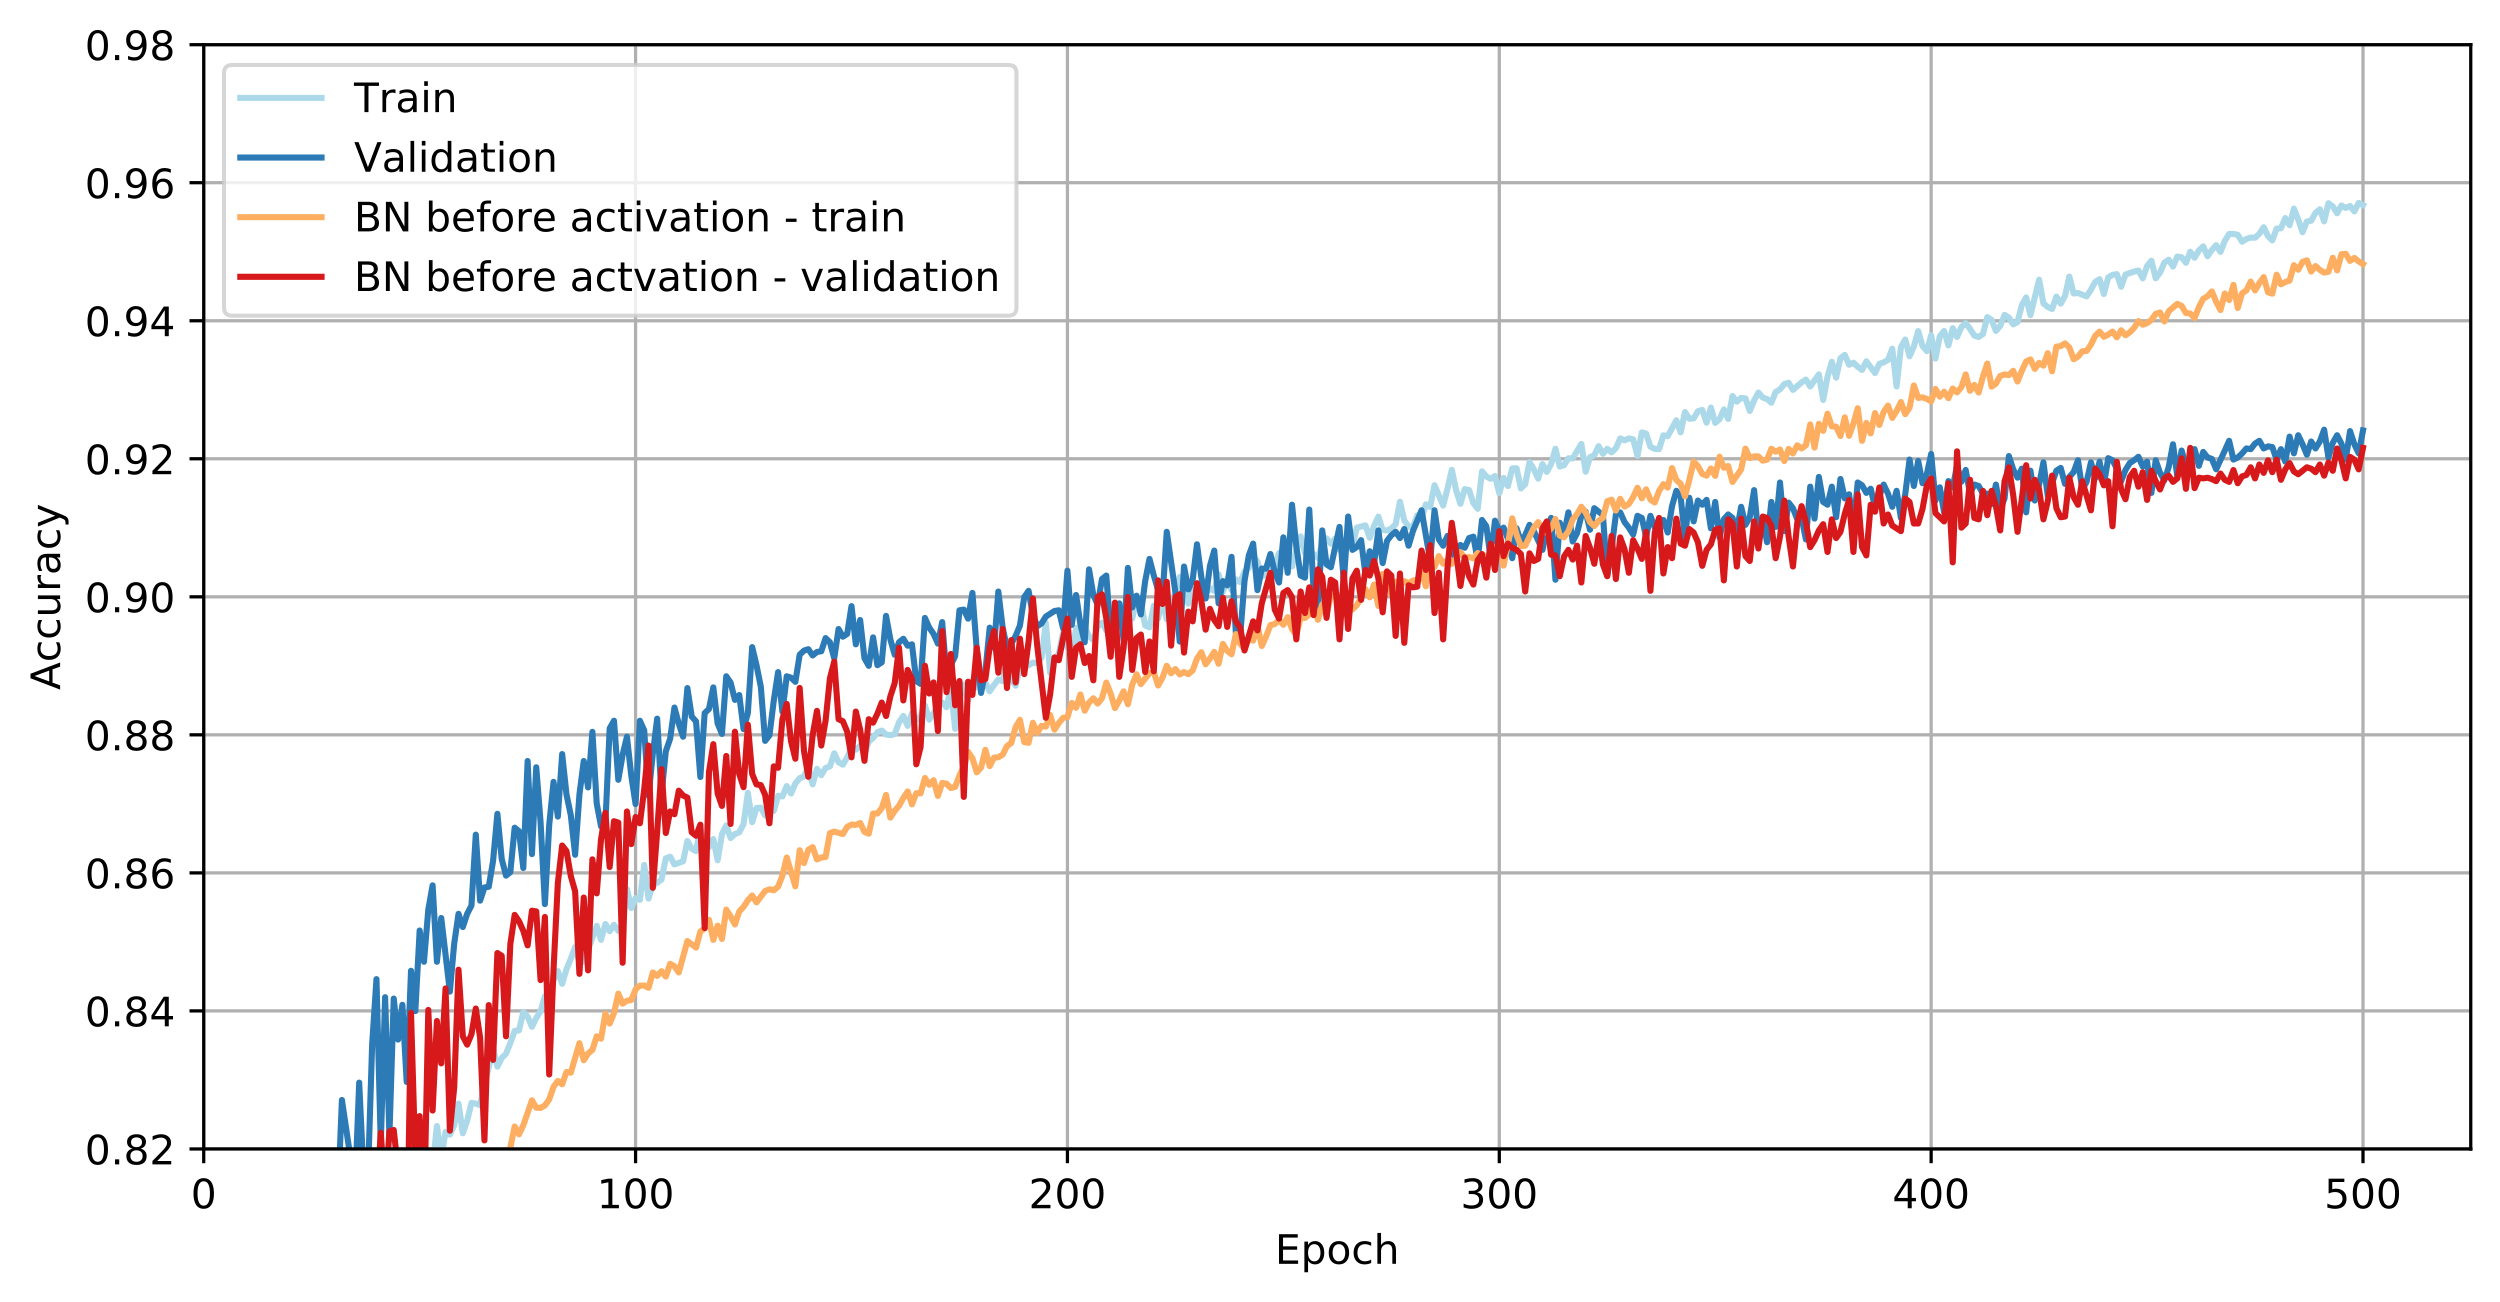 <?xml version="1.0" encoding="utf-8" standalone="no"?>
<!DOCTYPE svg PUBLIC "-//W3C//DTD SVG 1.1//EN"
  "http://www.w3.org/Graphics/SVG/1.1/DTD/svg11.dtd">
<!-- Created with matplotlib (https://matplotlib.org/) -->
<svg height="320.355pt" version="1.1" viewBox="0 0 615.344 320.355" width="615.344pt" xmlns="http://www.w3.org/2000/svg" xmlns:xlink="http://www.w3.org/1999/xlink">
 <defs>
  <style type="text/css">
*{stroke-linecap:butt;stroke-linejoin:round;white-space:pre;}
  </style>
 </defs>
 <g id="figure_1">
  <g id="patch_1">
   <path d="M 0 320.355 
L 615.344 320.355 
L 615.344 0 
L 0 0 
z
" style="fill:#ffffff;"/>
  </g>
  <g id="axes_1">
   <g id="patch_2">
    <path d="M 50.144 282.799 
L 608.144 282.799 
L 608.144 10.999 
L 50.144 10.999 
z
" style="fill:#ffffff;"/>
   </g>
   <g id="matplotlib.axis_1">
    <g id="xtick_1">
     <g id="line2d_1">
      <path clip-path="url(#p983023699c)" d="M 50.144 282.799 
L 50.144 10.999 
" style="fill:none;stroke:#b0b0b0;stroke-linecap:square;stroke-width:0.8;"/>
     </g>
     <g id="line2d_2">
      <defs>
       <path d="M 0 0 
L 0 3.5 
" id="mbc9ad0388f" style="stroke:#000000;stroke-width:0.8;"/>
      </defs>
      <g>
       <use style="stroke:#000000;stroke-width:0.8;" x="50.144" xlink:href="#mbc9ad0388f" y="282.799"/>
      </g>
     </g>
     <g id="text_1">
      <!-- 0 -->
      <defs>
       <path d="M 31.781 66.406 
Q 24.172 66.406 20.328 58.906 
Q 16.5 51.422 16.5 36.375 
Q 16.5 21.391 20.328 13.891 
Q 24.172 6.391 31.781 6.391 
Q 39.453 6.391 43.281 13.891 
Q 47.125 21.391 47.125 36.375 
Q 47.125 51.422 43.281 58.906 
Q 39.453 66.406 31.781 66.406 
z
M 31.781 74.219 
Q 44.047 74.219 50.516 64.516 
Q 56.984 54.828 56.984 36.375 
Q 56.984 17.969 50.516 8.266 
Q 44.047 -1.422 31.781 -1.422 
Q 19.531 -1.422 13.062 8.266 
Q 6.594 17.969 6.594 36.375 
Q 6.594 54.828 13.062 64.516 
Q 19.531 74.219 31.781 74.219 
z
" id="DejaVuSans-48"/>
      </defs>
      <g transform="translate(46.962 297.398)scale(0.1 -0.1)">
       <use xlink:href="#DejaVuSans-48"/>
      </g>
     </g>
    </g>
    <g id="xtick_2">
     <g id="line2d_3">
      <path clip-path="url(#p983023699c)" d="M 156.44 282.799 
L 156.44 10.999 
" style="fill:none;stroke:#b0b0b0;stroke-linecap:square;stroke-width:0.8;"/>
     </g>
     <g id="line2d_4">
      <g>
       <use style="stroke:#000000;stroke-width:0.8;" x="156.44" xlink:href="#mbc9ad0388f" y="282.799"/>
      </g>
     </g>
     <g id="text_2">
      <!-- 100 -->
      <defs>
       <path d="M 12.406 8.297 
L 28.516 8.297 
L 28.516 63.922 
L 10.984 60.406 
L 10.984 69.391 
L 28.422 72.906 
L 38.281 72.906 
L 38.281 8.297 
L 54.391 8.297 
L 54.391 0 
L 12.406 0 
z
" id="DejaVuSans-49"/>
      </defs>
      <g transform="translate(146.896 297.398)scale(0.1 -0.1)">
       <use xlink:href="#DejaVuSans-49"/>
       <use x="63.623" xlink:href="#DejaVuSans-48"/>
       <use x="127.246" xlink:href="#DejaVuSans-48"/>
      </g>
     </g>
    </g>
    <g id="xtick_3">
     <g id="line2d_5">
      <path clip-path="url(#p983023699c)" d="M 262.735 282.799 
L 262.735 10.999 
" style="fill:none;stroke:#b0b0b0;stroke-linecap:square;stroke-width:0.8;"/>
     </g>
     <g id="line2d_6">
      <g>
       <use style="stroke:#000000;stroke-width:0.8;" x="262.735" xlink:href="#mbc9ad0388f" y="282.799"/>
      </g>
     </g>
     <g id="text_3">
      <!-- 200 -->
      <defs>
       <path d="M 19.188 8.297 
L 53.609 8.297 
L 53.609 0 
L 7.328 0 
L 7.328 8.297 
Q 12.938 14.109 22.625 23.891 
Q 32.328 33.688 34.812 36.531 
Q 39.547 41.844 41.422 45.531 
Q 43.312 49.219 43.312 52.781 
Q 43.312 58.594 39.234 62.25 
Q 35.156 65.922 28.609 65.922 
Q 23.969 65.922 18.812 64.312 
Q 13.672 62.703 7.812 59.422 
L 7.812 69.391 
Q 13.766 71.781 18.938 73 
Q 24.125 74.219 28.422 74.219 
Q 39.75 74.219 46.484 68.547 
Q 53.219 62.891 53.219 53.422 
Q 53.219 48.922 51.531 44.891 
Q 49.859 40.875 45.406 35.406 
Q 44.188 33.984 37.641 27.219 
Q 31.109 20.453 19.188 8.297 
z
" id="DejaVuSans-50"/>
      </defs>
      <g transform="translate(253.192 297.398)scale(0.1 -0.1)">
       <use xlink:href="#DejaVuSans-50"/>
       <use x="63.623" xlink:href="#DejaVuSans-48"/>
       <use x="127.246" xlink:href="#DejaVuSans-48"/>
      </g>
     </g>
    </g>
    <g id="xtick_4">
     <g id="line2d_7">
      <path clip-path="url(#p983023699c)" d="M 369.031 282.799 
L 369.031 10.999 
" style="fill:none;stroke:#b0b0b0;stroke-linecap:square;stroke-width:0.8;"/>
     </g>
     <g id="line2d_8">
      <g>
       <use style="stroke:#000000;stroke-width:0.8;" x="369.031" xlink:href="#mbc9ad0388f" y="282.799"/>
      </g>
     </g>
     <g id="text_4">
      <!-- 300 -->
      <defs>
       <path d="M 40.578 39.312 
Q 47.656 37.797 51.625 33 
Q 55.609 28.219 55.609 21.188 
Q 55.609 10.406 48.188 4.484 
Q 40.766 -1.422 27.094 -1.422 
Q 22.516 -1.422 17.656 -0.516 
Q 12.797 0.391 7.625 2.203 
L 7.625 11.719 
Q 11.719 9.328 16.594 8.109 
Q 21.484 6.891 26.812 6.891 
Q 36.078 6.891 40.938 10.547 
Q 45.797 14.203 45.797 21.188 
Q 45.797 27.641 41.281 31.266 
Q 36.766 34.906 28.719 34.906 
L 20.219 34.906 
L 20.219 43.016 
L 29.109 43.016 
Q 36.375 43.016 40.234 45.922 
Q 44.094 48.828 44.094 54.297 
Q 44.094 59.906 40.109 62.906 
Q 36.141 65.922 28.719 65.922 
Q 24.656 65.922 20.016 65.031 
Q 15.375 64.156 9.812 62.312 
L 9.812 71.094 
Q 15.438 72.656 20.344 73.438 
Q 25.25 74.219 29.594 74.219 
Q 40.828 74.219 47.359 69.109 
Q 53.906 64.016 53.906 55.328 
Q 53.906 49.266 50.438 45.094 
Q 46.969 40.922 40.578 39.312 
z
" id="DejaVuSans-51"/>
      </defs>
      <g transform="translate(359.488 297.398)scale(0.1 -0.1)">
       <use xlink:href="#DejaVuSans-51"/>
       <use x="63.623" xlink:href="#DejaVuSans-48"/>
       <use x="127.246" xlink:href="#DejaVuSans-48"/>
      </g>
     </g>
    </g>
    <g id="xtick_5">
     <g id="line2d_9">
      <path clip-path="url(#p983023699c)" d="M 475.327 282.799 
L 475.327 10.999 
" style="fill:none;stroke:#b0b0b0;stroke-linecap:square;stroke-width:0.8;"/>
     </g>
     <g id="line2d_10">
      <g>
       <use style="stroke:#000000;stroke-width:0.8;" x="475.327" xlink:href="#mbc9ad0388f" y="282.799"/>
      </g>
     </g>
     <g id="text_5">
      <!-- 400 -->
      <defs>
       <path d="M 37.797 64.312 
L 12.891 25.391 
L 37.797 25.391 
z
M 35.203 72.906 
L 47.609 72.906 
L 47.609 25.391 
L 58.016 25.391 
L 58.016 17.188 
L 47.609 17.188 
L 47.609 0 
L 37.797 0 
L 37.797 17.188 
L 4.891 17.188 
L 4.891 26.703 
z
" id="DejaVuSans-52"/>
      </defs>
      <g transform="translate(465.783 297.398)scale(0.1 -0.1)">
       <use xlink:href="#DejaVuSans-52"/>
       <use x="63.623" xlink:href="#DejaVuSans-48"/>
       <use x="127.246" xlink:href="#DejaVuSans-48"/>
      </g>
     </g>
    </g>
    <g id="xtick_6">
     <g id="line2d_11">
      <path clip-path="url(#p983023699c)" d="M 581.623 282.799 
L 581.623 10.999 
" style="fill:none;stroke:#b0b0b0;stroke-linecap:square;stroke-width:0.8;"/>
     </g>
     <g id="line2d_12">
      <g>
       <use style="stroke:#000000;stroke-width:0.8;" x="581.623" xlink:href="#mbc9ad0388f" y="282.799"/>
      </g>
     </g>
     <g id="text_6">
      <!-- 500 -->
      <defs>
       <path d="M 10.797 72.906 
L 49.516 72.906 
L 49.516 64.594 
L 19.828 64.594 
L 19.828 46.734 
Q 21.969 47.469 24.109 47.828 
Q 26.266 48.188 28.422 48.188 
Q 40.625 48.188 47.75 41.5 
Q 54.891 34.812 54.891 23.391 
Q 54.891 11.625 47.562 5.094 
Q 40.234 -1.422 26.906 -1.422 
Q 22.312 -1.422 17.547 -0.641 
Q 12.797 0.141 7.719 1.703 
L 7.719 11.625 
Q 12.109 9.234 16.797 8.062 
Q 21.484 6.891 26.703 6.891 
Q 35.156 6.891 40.078 11.328 
Q 45.016 15.766 45.016 23.391 
Q 45.016 31 40.078 35.438 
Q 35.156 39.891 26.703 39.891 
Q 22.75 39.891 18.812 39.016 
Q 14.891 38.141 10.797 36.281 
z
" id="DejaVuSans-53"/>
      </defs>
      <g transform="translate(572.079 297.398)scale(0.1 -0.1)">
       <use xlink:href="#DejaVuSans-53"/>
       <use x="63.623" xlink:href="#DejaVuSans-48"/>
       <use x="127.246" xlink:href="#DejaVuSans-48"/>
      </g>
     </g>
    </g>
    <g id="text_7">
     <!-- Epoch -->
     <defs>
      <path d="M 9.812 72.906 
L 55.906 72.906 
L 55.906 64.594 
L 19.672 64.594 
L 19.672 43.016 
L 54.391 43.016 
L 54.391 34.719 
L 19.672 34.719 
L 19.672 8.297 
L 56.781 8.297 
L 56.781 0 
L 9.812 0 
z
" id="DejaVuSans-69"/>
      <path d="M 18.109 8.203 
L 18.109 -20.797 
L 9.078 -20.797 
L 9.078 54.688 
L 18.109 54.688 
L 18.109 46.391 
Q 20.953 51.266 25.266 53.625 
Q 29.594 56 35.594 56 
Q 45.562 56 51.781 48.094 
Q 58.016 40.188 58.016 27.297 
Q 58.016 14.406 51.781 6.484 
Q 45.562 -1.422 35.594 -1.422 
Q 29.594 -1.422 25.266 0.953 
Q 20.953 3.328 18.109 8.203 
z
M 48.688 27.297 
Q 48.688 37.203 44.609 42.844 
Q 40.531 48.484 33.406 48.484 
Q 26.266 48.484 22.188 42.844 
Q 18.109 37.203 18.109 27.297 
Q 18.109 17.391 22.188 11.75 
Q 26.266 6.109 33.406 6.109 
Q 40.531 6.109 44.609 11.75 
Q 48.688 17.391 48.688 27.297 
z
" id="DejaVuSans-112"/>
      <path d="M 30.609 48.391 
Q 23.391 48.391 19.188 42.75 
Q 14.984 37.109 14.984 27.297 
Q 14.984 17.484 19.156 11.844 
Q 23.344 6.203 30.609 6.203 
Q 37.797 6.203 41.984 11.859 
Q 46.188 17.531 46.188 27.297 
Q 46.188 37.016 41.984 42.703 
Q 37.797 48.391 30.609 48.391 
z
M 30.609 56 
Q 42.328 56 49.016 48.375 
Q 55.719 40.766 55.719 27.297 
Q 55.719 13.875 49.016 6.219 
Q 42.328 -1.422 30.609 -1.422 
Q 18.844 -1.422 12.172 6.219 
Q 5.516 13.875 5.516 27.297 
Q 5.516 40.766 12.172 48.375 
Q 18.844 56 30.609 56 
z
" id="DejaVuSans-111"/>
      <path d="M 48.781 52.594 
L 48.781 44.188 
Q 44.969 46.297 41.141 47.344 
Q 37.312 48.391 33.406 48.391 
Q 24.656 48.391 19.812 42.844 
Q 14.984 37.312 14.984 27.297 
Q 14.984 17.281 19.812 11.734 
Q 24.656 6.203 33.406 6.203 
Q 37.312 6.203 41.141 7.25 
Q 44.969 8.297 48.781 10.406 
L 48.781 2.094 
Q 45.016 0.344 40.984 -0.531 
Q 36.969 -1.422 32.422 -1.422 
Q 20.062 -1.422 12.781 6.344 
Q 5.516 14.109 5.516 27.297 
Q 5.516 40.672 12.859 48.328 
Q 20.219 56 33.016 56 
Q 37.156 56 41.109 55.141 
Q 45.062 54.297 48.781 52.594 
z
" id="DejaVuSans-99"/>
      <path d="M 54.891 33.016 
L 54.891 0 
L 45.906 0 
L 45.906 32.719 
Q 45.906 40.484 42.875 44.328 
Q 39.844 48.188 33.797 48.188 
Q 26.516 48.188 22.312 43.547 
Q 18.109 38.922 18.109 30.906 
L 18.109 0 
L 9.078 0 
L 9.078 75.984 
L 18.109 75.984 
L 18.109 46.188 
Q 21.344 51.125 25.703 53.562 
Q 30.078 56 35.797 56 
Q 45.219 56 50.047 50.172 
Q 54.891 44.344 54.891 33.016 
z
" id="DejaVuSans-104"/>
     </defs>
     <g transform="translate(313.833 311.076)scale(0.1 -0.1)">
      <use xlink:href="#DejaVuSans-69"/>
      <use x="63.184" xlink:href="#DejaVuSans-112"/>
      <use x="126.66" xlink:href="#DejaVuSans-111"/>
      <use x="187.842" xlink:href="#DejaVuSans-99"/>
      <use x="242.822" xlink:href="#DejaVuSans-104"/>
     </g>
    </g>
   </g>
   <g id="matplotlib.axis_2">
    <g id="ytick_1">
     <g id="line2d_13">
      <path clip-path="url(#p983023699c)" d="M 50.144 282.799 
L 608.144 282.799 
" style="fill:none;stroke:#b0b0b0;stroke-linecap:square;stroke-width:0.8;"/>
     </g>
     <g id="line2d_14">
      <defs>
       <path d="M 0 0 
L -3.5 0 
" id="md62cc73fe1" style="stroke:#000000;stroke-width:0.8;"/>
      </defs>
      <g>
       <use style="stroke:#000000;stroke-width:0.8;" x="50.144" xlink:href="#md62cc73fe1" y="282.799"/>
      </g>
     </g>
     <g id="text_8">
      <!-- 0.82 -->
      <defs>
       <path d="M 10.688 12.406 
L 21 12.406 
L 21 0 
L 10.688 0 
z
" id="DejaVuSans-46"/>
       <path d="M 31.781 34.625 
Q 24.75 34.625 20.719 30.859 
Q 16.703 27.094 16.703 20.516 
Q 16.703 13.922 20.719 10.156 
Q 24.75 6.391 31.781 6.391 
Q 38.812 6.391 42.859 10.172 
Q 46.922 13.969 46.922 20.516 
Q 46.922 27.094 42.891 30.859 
Q 38.875 34.625 31.781 34.625 
z
M 21.922 38.812 
Q 15.578 40.375 12.031 44.719 
Q 8.5 49.078 8.5 55.328 
Q 8.5 64.062 14.719 69.141 
Q 20.953 74.219 31.781 74.219 
Q 42.672 74.219 48.875 69.141 
Q 55.078 64.062 55.078 55.328 
Q 55.078 49.078 51.531 44.719 
Q 48 40.375 41.703 38.812 
Q 48.828 37.156 52.797 32.312 
Q 56.781 27.484 56.781 20.516 
Q 56.781 9.906 50.312 4.234 
Q 43.844 -1.422 31.781 -1.422 
Q 19.734 -1.422 13.25 4.234 
Q 6.781 9.906 6.781 20.516 
Q 6.781 27.484 10.781 32.312 
Q 14.797 37.156 21.922 38.812 
z
M 18.312 54.391 
Q 18.312 48.734 21.844 45.562 
Q 25.391 42.391 31.781 42.391 
Q 38.141 42.391 41.719 45.562 
Q 45.312 48.734 45.312 54.391 
Q 45.312 60.062 41.719 63.234 
Q 38.141 66.406 31.781 66.406 
Q 25.391 66.406 21.844 63.234 
Q 18.312 60.062 18.312 54.391 
z
" id="DejaVuSans-56"/>
      </defs>
      <g transform="translate(20.878 286.598)scale(0.1 -0.1)">
       <use xlink:href="#DejaVuSans-48"/>
       <use x="63.623" xlink:href="#DejaVuSans-46"/>
       <use x="95.41" xlink:href="#DejaVuSans-56"/>
       <use x="159.033" xlink:href="#DejaVuSans-50"/>
      </g>
     </g>
    </g>
    <g id="ytick_2">
     <g id="line2d_15">
      <path clip-path="url(#p983023699c)" d="M 50.144 248.824 
L 608.144 248.824 
" style="fill:none;stroke:#b0b0b0;stroke-linecap:square;stroke-width:0.8;"/>
     </g>
     <g id="line2d_16">
      <g>
       <use style="stroke:#000000;stroke-width:0.8;" x="50.144" xlink:href="#md62cc73fe1" y="248.824"/>
      </g>
     </g>
     <g id="text_9">
      <!-- 0.84 -->
      <g transform="translate(20.878 252.623)scale(0.1 -0.1)">
       <use xlink:href="#DejaVuSans-48"/>
       <use x="63.623" xlink:href="#DejaVuSans-46"/>
       <use x="95.41" xlink:href="#DejaVuSans-56"/>
       <use x="159.033" xlink:href="#DejaVuSans-52"/>
      </g>
     </g>
    </g>
    <g id="ytick_3">
     <g id="line2d_17">
      <path clip-path="url(#p983023699c)" d="M 50.144 214.849 
L 608.144 214.849 
" style="fill:none;stroke:#b0b0b0;stroke-linecap:square;stroke-width:0.8;"/>
     </g>
     <g id="line2d_18">
      <g>
       <use style="stroke:#000000;stroke-width:0.8;" x="50.144" xlink:href="#md62cc73fe1" y="214.849"/>
      </g>
     </g>
     <g id="text_10">
      <!-- 0.86 -->
      <defs>
       <path d="M 33.016 40.375 
Q 26.375 40.375 22.484 35.828 
Q 18.609 31.297 18.609 23.391 
Q 18.609 15.531 22.484 10.953 
Q 26.375 6.391 33.016 6.391 
Q 39.656 6.391 43.531 10.953 
Q 47.406 15.531 47.406 23.391 
Q 47.406 31.297 43.531 35.828 
Q 39.656 40.375 33.016 40.375 
z
M 52.594 71.297 
L 52.594 62.312 
Q 48.875 64.062 45.094 64.984 
Q 41.312 65.922 37.594 65.922 
Q 27.828 65.922 22.672 59.328 
Q 17.531 52.734 16.797 39.406 
Q 19.672 43.656 24.016 45.922 
Q 28.375 48.188 33.594 48.188 
Q 44.578 48.188 50.953 41.516 
Q 57.328 34.859 57.328 23.391 
Q 57.328 12.156 50.688 5.359 
Q 44.047 -1.422 33.016 -1.422 
Q 20.359 -1.422 13.672 8.266 
Q 6.984 17.969 6.984 36.375 
Q 6.984 53.656 15.188 63.938 
Q 23.391 74.219 37.203 74.219 
Q 40.922 74.219 44.703 73.484 
Q 48.484 72.75 52.594 71.297 
z
" id="DejaVuSans-54"/>
      </defs>
      <g transform="translate(20.878 218.648)scale(0.1 -0.1)">
       <use xlink:href="#DejaVuSans-48"/>
       <use x="63.623" xlink:href="#DejaVuSans-46"/>
       <use x="95.41" xlink:href="#DejaVuSans-56"/>
       <use x="159.033" xlink:href="#DejaVuSans-54"/>
      </g>
     </g>
    </g>
    <g id="ytick_4">
     <g id="line2d_19">
      <path clip-path="url(#p983023699c)" d="M 50.144 180.874 
L 608.144 180.874 
" style="fill:none;stroke:#b0b0b0;stroke-linecap:square;stroke-width:0.8;"/>
     </g>
     <g id="line2d_20">
      <g>
       <use style="stroke:#000000;stroke-width:0.8;" x="50.144" xlink:href="#md62cc73fe1" y="180.874"/>
      </g>
     </g>
     <g id="text_11">
      <!-- 0.88 -->
      <g transform="translate(20.878 184.673)scale(0.1 -0.1)">
       <use xlink:href="#DejaVuSans-48"/>
       <use x="63.623" xlink:href="#DejaVuSans-46"/>
       <use x="95.41" xlink:href="#DejaVuSans-56"/>
       <use x="159.033" xlink:href="#DejaVuSans-56"/>
      </g>
     </g>
    </g>
    <g id="ytick_5">
     <g id="line2d_21">
      <path clip-path="url(#p983023699c)" d="M 50.144 146.899 
L 608.144 146.899 
" style="fill:none;stroke:#b0b0b0;stroke-linecap:square;stroke-width:0.8;"/>
     </g>
     <g id="line2d_22">
      <g>
       <use style="stroke:#000000;stroke-width:0.8;" x="50.144" xlink:href="#md62cc73fe1" y="146.899"/>
      </g>
     </g>
     <g id="text_12">
      <!-- 0.90 -->
      <defs>
       <path d="M 10.984 1.516 
L 10.984 10.5 
Q 14.703 8.734 18.5 7.812 
Q 22.312 6.891 25.984 6.891 
Q 35.75 6.891 40.891 13.453 
Q 46.047 20.016 46.781 33.406 
Q 43.953 29.203 39.594 26.953 
Q 35.25 24.703 29.984 24.703 
Q 19.047 24.703 12.672 31.312 
Q 6.297 37.938 6.297 49.422 
Q 6.297 60.641 12.938 67.422 
Q 19.578 74.219 30.609 74.219 
Q 43.266 74.219 49.922 64.516 
Q 56.594 54.828 56.594 36.375 
Q 56.594 19.141 48.406 8.859 
Q 40.234 -1.422 26.422 -1.422 
Q 22.703 -1.422 18.891 -0.688 
Q 15.094 0.047 10.984 1.516 
z
M 30.609 32.422 
Q 37.25 32.422 41.125 36.953 
Q 45.016 41.5 45.016 49.422 
Q 45.016 57.281 41.125 61.844 
Q 37.25 66.406 30.609 66.406 
Q 23.969 66.406 20.094 61.844 
Q 16.219 57.281 16.219 49.422 
Q 16.219 41.5 20.094 36.953 
Q 23.969 32.422 30.609 32.422 
z
" id="DejaVuSans-57"/>
      </defs>
      <g transform="translate(20.878 150.698)scale(0.1 -0.1)">
       <use xlink:href="#DejaVuSans-48"/>
       <use x="63.623" xlink:href="#DejaVuSans-46"/>
       <use x="95.41" xlink:href="#DejaVuSans-57"/>
       <use x="159.033" xlink:href="#DejaVuSans-48"/>
      </g>
     </g>
    </g>
    <g id="ytick_6">
     <g id="line2d_23">
      <path clip-path="url(#p983023699c)" d="M 50.144 112.924 
L 608.144 112.924 
" style="fill:none;stroke:#b0b0b0;stroke-linecap:square;stroke-width:0.8;"/>
     </g>
     <g id="line2d_24">
      <g>
       <use style="stroke:#000000;stroke-width:0.8;" x="50.144" xlink:href="#md62cc73fe1" y="112.924"/>
      </g>
     </g>
     <g id="text_13">
      <!-- 0.92 -->
      <g transform="translate(20.878 116.723)scale(0.1 -0.1)">
       <use xlink:href="#DejaVuSans-48"/>
       <use x="63.623" xlink:href="#DejaVuSans-46"/>
       <use x="95.41" xlink:href="#DejaVuSans-57"/>
       <use x="159.033" xlink:href="#DejaVuSans-50"/>
      </g>
     </g>
    </g>
    <g id="ytick_7">
     <g id="line2d_25">
      <path clip-path="url(#p983023699c)" d="M 50.144 78.949 
L 608.144 78.949 
" style="fill:none;stroke:#b0b0b0;stroke-linecap:square;stroke-width:0.8;"/>
     </g>
     <g id="line2d_26">
      <g>
       <use style="stroke:#000000;stroke-width:0.8;" x="50.144" xlink:href="#md62cc73fe1" y="78.949"/>
      </g>
     </g>
     <g id="text_14">
      <!-- 0.94 -->
      <g transform="translate(20.878 82.748)scale(0.1 -0.1)">
       <use xlink:href="#DejaVuSans-48"/>
       <use x="63.623" xlink:href="#DejaVuSans-46"/>
       <use x="95.41" xlink:href="#DejaVuSans-57"/>
       <use x="159.033" xlink:href="#DejaVuSans-52"/>
      </g>
     </g>
    </g>
    <g id="ytick_8">
     <g id="line2d_27">
      <path clip-path="url(#p983023699c)" d="M 50.144 44.974 
L 608.144 44.974 
" style="fill:none;stroke:#b0b0b0;stroke-linecap:square;stroke-width:0.8;"/>
     </g>
     <g id="line2d_28">
      <g>
       <use style="stroke:#000000;stroke-width:0.8;" x="50.144" xlink:href="#md62cc73fe1" y="44.974"/>
      </g>
     </g>
     <g id="text_15">
      <!-- 0.96 -->
      <g transform="translate(20.878 48.773)scale(0.1 -0.1)">
       <use xlink:href="#DejaVuSans-48"/>
       <use x="63.623" xlink:href="#DejaVuSans-46"/>
       <use x="95.41" xlink:href="#DejaVuSans-57"/>
       <use x="159.033" xlink:href="#DejaVuSans-54"/>
      </g>
     </g>
    </g>
    <g id="ytick_9">
     <g id="line2d_29">
      <path clip-path="url(#p983023699c)" d="M 50.144 10.999 
L 608.144 10.999 
" style="fill:none;stroke:#b0b0b0;stroke-linecap:square;stroke-width:0.8;"/>
     </g>
     <g id="line2d_30">
      <g>
       <use style="stroke:#000000;stroke-width:0.8;" x="50.144" xlink:href="#md62cc73fe1" y="10.999"/>
      </g>
     </g>
     <g id="text_16">
      <!-- 0.98 -->
      <g transform="translate(20.878 14.798)scale(0.1 -0.1)">
       <use xlink:href="#DejaVuSans-48"/>
       <use x="63.623" xlink:href="#DejaVuSans-46"/>
       <use x="95.41" xlink:href="#DejaVuSans-57"/>
       <use x="159.033" xlink:href="#DejaVuSans-56"/>
      </g>
     </g>
    </g>
    <g id="text_17">
     <!-- Accuracy -->
     <defs>
      <path d="M 34.188 63.188 
L 20.797 26.906 
L 47.609 26.906 
z
M 28.609 72.906 
L 39.797 72.906 
L 67.578 0 
L 57.328 0 
L 50.688 18.703 
L 17.828 18.703 
L 11.188 0 
L 0.781 0 
z
" id="DejaVuSans-65"/>
      <path d="M 8.5 21.578 
L 8.5 54.688 
L 17.484 54.688 
L 17.484 21.922 
Q 17.484 14.156 20.5 10.266 
Q 23.531 6.391 29.594 6.391 
Q 36.859 6.391 41.078 11.031 
Q 45.312 15.672 45.312 23.688 
L 45.312 54.688 
L 54.297 54.688 
L 54.297 0 
L 45.312 0 
L 45.312 8.406 
Q 42.047 3.422 37.719 1 
Q 33.406 -1.422 27.688 -1.422 
Q 18.266 -1.422 13.375 4.438 
Q 8.5 10.297 8.5 21.578 
z
M 31.109 56 
z
" id="DejaVuSans-117"/>
      <path d="M 41.109 46.297 
Q 39.594 47.172 37.812 47.578 
Q 36.031 48 33.891 48 
Q 26.266 48 22.188 43.047 
Q 18.109 38.094 18.109 28.812 
L 18.109 0 
L 9.078 0 
L 9.078 54.688 
L 18.109 54.688 
L 18.109 46.188 
Q 20.953 51.172 25.484 53.578 
Q 30.031 56 36.531 56 
Q 37.453 56 38.578 55.875 
Q 39.703 55.766 41.062 55.516 
z
" id="DejaVuSans-114"/>
      <path d="M 34.281 27.484 
Q 23.391 27.484 19.188 25 
Q 14.984 22.516 14.984 16.5 
Q 14.984 11.719 18.141 8.906 
Q 21.297 6.109 26.703 6.109 
Q 34.188 6.109 38.703 11.406 
Q 43.219 16.703 43.219 25.484 
L 43.219 27.484 
z
M 52.203 31.203 
L 52.203 0 
L 43.219 0 
L 43.219 8.297 
Q 40.141 3.328 35.547 0.953 
Q 30.953 -1.422 24.312 -1.422 
Q 15.922 -1.422 10.953 3.297 
Q 6 8.016 6 15.922 
Q 6 25.141 12.172 29.828 
Q 18.359 34.516 30.609 34.516 
L 43.219 34.516 
L 43.219 35.406 
Q 43.219 41.609 39.141 45 
Q 35.062 48.391 27.688 48.391 
Q 23 48.391 18.547 47.266 
Q 14.109 46.141 10.016 43.891 
L 10.016 52.203 
Q 14.938 54.109 19.578 55.047 
Q 24.219 56 28.609 56 
Q 40.484 56 46.344 49.844 
Q 52.203 43.703 52.203 31.203 
z
" id="DejaVuSans-97"/>
      <path d="M 32.172 -5.078 
Q 28.375 -14.844 24.75 -17.812 
Q 21.141 -20.797 15.094 -20.797 
L 7.906 -20.797 
L 7.906 -13.281 
L 13.188 -13.281 
Q 16.891 -13.281 18.938 -11.516 
Q 21 -9.766 23.484 -3.219 
L 25.094 0.875 
L 2.984 54.688 
L 12.5 54.688 
L 29.594 11.922 
L 46.688 54.688 
L 56.203 54.688 
z
" id="DejaVuSans-121"/>
     </defs>
     <g transform="translate(14.798 169.814)rotate(-90)scale(0.1 -0.1)">
      <use xlink:href="#DejaVuSans-65"/>
      <use x="68.393" xlink:href="#DejaVuSans-99"/>
      <use x="123.373" xlink:href="#DejaVuSans-99"/>
      <use x="178.354" xlink:href="#DejaVuSans-117"/>
      <use x="241.732" xlink:href="#DejaVuSans-114"/>
      <use x="282.846" xlink:href="#DejaVuSans-97"/>
      <use x="344.125" xlink:href="#DejaVuSans-99"/>
      <use x="399.105" xlink:href="#DejaVuSans-121"/>
     </g>
    </g>
   </g>
   <g id="line2d_31">
    <path clip-path="url(#p983023699c)" d="M 91.952 321.355 
L 92.662 315.543 
L 93.725 318.388 
L 94.788 310.192 
L 95.851 309.555 
L 96.914 304.968 
L 97.977 305.01 
L 99.04 303.991 
L 100.103 297.366 
L 101.166 299.022 
L 102.229 295.073 
L 103.292 292.737 
L 104.355 288.533 
L 105.418 288.448 
L 106.481 287.046 
L 107.544 277.151 
L 108.606 284.795 
L 109.669 278.637 
L 110.732 279.274 
L 111.795 276.938 
L 112.858 271.63 
L 113.921 278.935 
L 114.984 275.834 
L 116.047 271.46 
L 117.11 271.63 
L 118.173 272.055 
L 119.236 266.576 
L 120.299 262.669 
L 121.362 258.082 
L 122.425 262.542 
L 123.488 260.418 
L 124.551 259.356 
L 125.614 256.723 
L 126.677 253.751 
L 127.74 253.623 
L 128.803 249.079 
L 129.866 250.226 
L 130.929 252.731 
L 131.992 250.565 
L 133.055 248.909 
L 134.117 245.214 
L 135.18 245.002 
L 136.243 241.18 
L 137.306 239.014 
L 138.369 242.157 
L 139.432 238.547 
L 140.495 235.999 
L 141.558 233.111 
L 142.621 236.721 
L 143.684 236.721 
L 146.873 227.887 
L 147.936 231.327 
L 148.999 227.42 
L 150.062 229.204 
L 151.125 227.632 
L 152.188 229.119 
L 153.251 227.972 
L 154.314 218.841 
L 155.377 223.513 
L 156.44 221.05 
L 157.503 221.474 
L 158.566 212.896 
L 159.628 221.177 
L 160.691 217.865 
L 161.754 217.27 
L 162.817 216.505 
L 163.88 211.282 
L 164.943 210.857 
L 166.006 212.768 
L 168.132 212.004 
L 169.195 206.993 
L 170.258 208.904 
L 171.321 209.498 
L 172.384 203.892 
L 173.447 209.541 
L 174.51 208.521 
L 175.573 206.525 
L 176.636 211.749 
L 177.699 205.294 
L 178.762 203.17 
L 179.825 206.271 
L 180.888 205.294 
L 181.951 204.869 
L 183.014 202.831 
L 184.077 195.144 
L 185.139 202.363 
L 186.202 198.881 
L 187.265 198.796 
L 188.328 200.707 
L 189.391 196.375 
L 190.454 199.603 
L 191.517 195.866 
L 192.58 196.036 
L 193.643 193.487 
L 194.706 195.314 
L 195.769 192.85 
L 196.832 191.534 
L 197.895 191.109 
L 198.958 188.731 
L 200.021 193.063 
L 201.084 189.241 
L 202.147 190.812 
L 203.21 189.028 
L 204.273 188.646 
L 205.336 185.418 
L 206.399 187.627 
L 207.462 188.221 
L 208.525 186.438 
L 209.588 184.102 
L 210.65 184.527 
L 211.713 183.55 
L 212.776 185.376 
L 213.839 182.531 
L 214.902 181.639 
L 215.965 180.237 
L 217.028 179.812 
L 218.091 180.789 
L 219.154 180.959 
L 220.217 180.704 
L 221.28 177.774 
L 222.343 176.203 
L 223.406 178.666 
L 224.469 175.566 
L 225.532 177.179 
L 226.595 176.245 
L 227.658 173.655 
L 228.721 177.137 
L 229.784 175.566 
L 230.847 173.74 
L 231.91 172.933 
L 232.973 174.079 
L 234.036 169.45 
L 235.099 179.388 
L 236.161 171.998 
L 237.224 168.558 
L 238.287 172.38 
L 239.35 167.412 
L 240.413 169.195 
L 241.476 165.84 
L 243.602 170.172 
L 244.665 168.601 
L 245.728 167.242 
L 246.791 167.666 
L 247.854 162.103 
L 248.917 167.199 
L 249.98 168.771 
L 251.043 164.269 
L 252.106 162.358 
L 253.169 163.759 
L 254.232 163.08 
L 255.295 163.25 
L 256.358 161.848 
L 257.421 153.312 
L 258.484 165.628 
L 259.547 162.145 
L 260.61 160.956 
L 261.672 155.69 
L 262.735 159.385 
L 263.798 161.551 
L 264.861 154.544 
L 265.924 158.748 
L 266.987 154.374 
L 268.05 156.625 
L 269.113 157.516 
L 270.176 154.289 
L 271.239 153.27 
L 272.302 155.181 
L 273.365 152.25 
L 274.428 154.246 
L 275.491 151.741 
L 276.554 150.594 
L 277.617 151.061 
L 278.68 152.25 
L 279.743 147.621 
L 280.806 148.216 
L 281.869 153.949 
L 282.932 154.416 
L 283.995 149.108 
L 285.058 152.208 
L 286.121 147.791 
L 287.183 152.42 
L 288.246 150.212 
L 289.309 145.498 
L 290.372 142.015 
L 291.435 145.498 
L 292.498 148.598 
L 293.561 145.2 
L 294.624 146.942 
L 295.687 144.776 
L 296.75 146.177 
L 297.813 144.818 
L 298.876 145.455 
L 299.939 141.336 
L 301.002 145.668 
L 302.065 142.652 
L 303.128 145.243 
L 304.191 142.61 
L 305.254 143.289 
L 306.317 140.741 
L 307.38 139.764 
L 308.443 136.834 
L 309.506 138.236 
L 310.569 141.888 
L 311.632 141.378 
L 312.694 139.679 
L 313.757 139.255 
L 314.82 136.112 
L 316.946 138.83 
L 318.009 139.425 
L 319.072 135.348 
L 320.135 132.035 
L 321.198 136.112 
L 322.261 135.645 
L 323.324 136.367 
L 324.387 137.344 
L 325.45 133.989 
L 326.513 132.502 
L 327.576 133.819 
L 328.639 132.587 
L 329.702 135.348 
L 330.765 132.927 
L 331.828 134.456 
L 332.891 134.583 
L 333.954 129.869 
L 336.08 129.317 
L 337.143 132.375 
L 338.205 129.487 
L 339.268 127.151 
L 340.331 130.464 
L 341.394 130.591 
L 342.457 130.082 
L 343.52 129.02 
L 344.583 123.499 
L 345.646 128.086 
L 346.709 129.614 
L 347.772 129.784 
L 348.835 126.854 
L 349.898 127.746 
L 350.961 124.136 
L 352.024 124.773 
L 353.087 119.422 
L 355.213 124.433 
L 356.276 120.271 
L 357.339 115.642 
L 358.402 120.654 
L 359.465 124.009 
L 360.528 120.399 
L 361.591 120.611 
L 362.654 123.839 
L 363.716 125.24 
L 364.779 116.024 
L 365.842 117.299 
L 366.905 117.851 
L 367.968 117.171 
L 369.031 121.376 
L 370.094 117.638 
L 371.157 119.634 
L 372.22 115.302 
L 373.283 115.26 
L 374.346 120.229 
L 375.409 119.167 
L 376.472 113.731 
L 377.535 115.515 
L 378.598 117.808 
L 379.661 114.241 
L 380.724 116.152 
L 381.787 114.241 
L 382.85 110.461 
L 383.913 114.835 
L 384.976 114.496 
L 386.039 112.797 
L 387.102 112.839 
L 389.227 109.272 
L 390.29 116.109 
L 391.353 112.542 
L 392.416 112.032 
L 393.479 109.824 
L 394.542 111.693 
L 395.605 110.461 
L 396.668 111.353 
L 397.731 110.334 
L 398.794 107.913 
L 399.857 108.38 
L 400.92 107.913 
L 401.983 108.125 
L 403.046 112.202 
L 404.109 106.426 
L 405.172 106.724 
L 406.235 109.951 
L 407.298 110.504 
L 408.361 110.546 
L 409.424 107.148 
L 410.487 107.361 
L 412.613 103.454 
L 413.676 106.426 
L 414.738 101.415 
L 415.801 103.071 
L 416.864 102.987 
L 417.927 101.203 
L 418.99 100.906 
L 420.053 104.048 
L 421.116 100.311 
L 422.179 104.091 
L 423.242 103.199 
L 424.305 100.778 
L 425.368 103.114 
L 426.431 97.466 
L 427.494 98.867 
L 428.557 97.933 
L 429.62 98.06 
L 430.683 101.16 
L 431.746 98.57 
L 432.809 96.616 
L 433.872 97.848 
L 434.935 98.23 
L 435.998 99.122 
L 437.061 96.489 
L 438.124 95.852 
L 439.187 94.535 
L 440.249 94.195 
L 441.312 95.979 
L 443.438 94.111 
L 444.501 93.431 
L 445.564 95.13 
L 447.69 92.157 
L 448.753 98.442 
L 449.816 92.752 
L 450.879 89.057 
L 451.942 92.964 
L 453.005 88.165 
L 454.068 87.358 
L 455.131 89.779 
L 456.194 89.269 
L 457.257 90.288 
L 458.32 91.053 
L 459.383 88.929 
L 461.509 91.817 
L 462.572 89.566 
L 463.635 89.184 
L 464.698 88.59 
L 465.76 85.829 
L 466.823 95.13 
L 467.886 85.447 
L 468.949 83.578 
L 470.012 87.698 
L 471.075 85.277 
L 472.138 81.497 
L 473.201 85.15 
L 474.264 86.424 
L 475.327 82.517 
L 476.39 88.25 
L 477.453 82.771 
L 478.516 81.455 
L 479.579 85.022 
L 480.642 80.775 
L 481.705 82.941 
L 482.768 80.521 
L 483.831 79.544 
L 484.894 80.945 
L 485.957 82.602 
L 487.02 82.941 
L 488.083 82.219 
L 489.146 78.057 
L 490.209 78.737 
L 491.271 81.455 
L 492.334 80.223 
L 493.397 77.505 
L 494.46 78.185 
L 495.523 79.841 
L 496.586 79.289 
L 497.649 75.085 
L 498.712 73.216 
L 499.775 77.548 
L 501.901 68.842 
L 502.964 74.702 
L 504.027 75.552 
L 505.09 76.061 
L 506.153 73.004 
L 507.216 74.745 
L 508.279 72.834 
L 509.342 68.077 
L 510.405 72.239 
L 511.468 72.112 
L 513.594 72.961 
L 514.657 71.305 
L 515.72 69.394 
L 516.782 68.714 
L 517.845 72.367 
L 518.908 68.29 
L 519.971 67.652 
L 521.034 67.483 
L 522.097 70.583 
L 523.16 67.568 
L 525.286 66.846 
L 526.349 66.591 
L 527.412 68.502 
L 528.475 65.487 
L 529.538 64.17 
L 530.601 68.502 
L 531.664 67.1 
L 532.727 64.637 
L 533.79 63.915 
L 534.853 65.614 
L 535.916 63.151 
L 536.979 63.321 
L 538.042 64.68 
L 539.105 61.962 
L 540.168 63.448 
L 541.231 61.622 
L 542.293 60.645 
L 543.356 63.066 
L 544.419 61.537 
L 545.482 60.348 
L 546.545 62.004 
L 547.608 59.286 
L 548.671 57.587 
L 549.734 57.587 
L 550.797 57.8 
L 551.86 59.499 
L 552.923 58.819 
L 553.986 58.479 
L 555.049 58.522 
L 556.112 57.545 
L 557.175 55.931 
L 558.238 58.14 
L 559.301 59.159 
L 560.364 56.271 
L 561.427 56.186 
L 562.49 53.68 
L 563.553 55.422 
L 564.616 51.345 
L 565.679 54.02 
L 566.742 57.163 
L 567.804 54.53 
L 568.867 54.317 
L 569.93 52.406 
L 570.993 51.514 
L 572.056 54.487 
L 573.119 50.028 
L 574.182 50.792 
L 575.245 52.491 
L 576.308 50.58 
L 577.371 51.175 
L 578.434 50.708 
L 579.497 52.024 
L 580.56 49.943 
L 581.623 50.495 
L 581.623 50.495 
" style="fill:none;stroke:#abd9e9;stroke-linecap:square;stroke-width:1.5;"/>
   </g>
   <g id="line2d_32">
    <path clip-path="url(#p983023699c)" d="M 77.662 321.355 
L 77.781 316.569 
L 78.844 298.617 
L 79.907 297.421 
L 80.97 290.582 
L 82.033 298.275 
L 83.095 296.566 
L 84.158 270.749 
L 86.284 285.111 
L 87.347 293.659 
L 88.41 266.475 
L 89.473 288.872 
L 90.536 290.753 
L 91.599 257.072 
L 92.662 241.001 
L 93.725 281.52 
L 94.788 245.446 
L 95.851 279.469 
L 96.914 245.788 
L 97.977 255.875 
L 99.04 247.327 
L 100.103 266.304 
L 101.166 238.949 
L 102.229 248.865 
L 103.292 229.033 
L 104.355 236.726 
L 105.418 223.904 
L 106.481 217.92 
L 107.544 236.726 
L 108.606 225.955 
L 110.732 244.078 
L 111.795 232.281 
L 112.858 224.93 
L 113.921 228.178 
L 114.984 224.93 
L 116.047 222.878 
L 117.11 205.439 
L 118.173 221.681 
L 119.236 218.433 
L 120.299 218.262 
L 121.362 211.936 
L 122.425 200.31 
L 123.488 211.423 
L 124.551 215.526 
L 125.614 214.671 
L 126.677 203.729 
L 127.74 204.584 
L 128.803 213.646 
L 129.866 187.316 
L 130.929 210.226 
L 131.992 188.855 
L 133.055 202.362 
L 134.117 222.536 
L 135.18 203.045 
L 136.243 192.445 
L 137.306 200.994 
L 138.369 185.607 
L 139.432 195.523 
L 140.495 200.652 
L 141.558 210.397 
L 142.621 195.523 
L 143.684 187.316 
L 144.747 193.813 
L 145.81 180.136 
L 146.873 197.745 
L 147.936 203.387 
L 148.999 202.875 
L 150.062 179.281 
L 151.125 177.4 
L 152.188 191.933 
L 153.251 185.778 
L 154.314 181.332 
L 155.377 190.907 
L 156.44 197.916 
L 157.503 177.4 
L 158.566 179.794 
L 159.628 195.865 
L 160.691 185.436 
L 161.754 176.887 
L 162.817 195.523 
L 163.88 184.923 
L 164.943 181.845 
L 166.006 174.152 
L 167.069 178.084 
L 168.132 181.332 
L 169.195 169.365 
L 170.258 176.374 
L 171.321 177.571 
L 172.384 191.249 
L 173.447 175.519 
L 174.51 174.494 
L 175.573 169.194 
L 176.636 178.084 
L 177.699 180.649 
L 178.762 166.458 
L 179.825 167.997 
L 180.888 172.271 
L 181.951 171.074 
L 183.014 179.452 
L 184.077 175.519 
L 185.139 159.277 
L 186.202 163.723 
L 187.265 169.023 
L 188.328 182.358 
L 189.391 180.99 
L 190.454 172.442 
L 191.517 165.432 
L 192.58 175.178 
L 193.643 166.458 
L 194.706 166.8 
L 195.769 167.826 
L 196.832 161.158 
L 197.895 160.132 
L 198.958 159.79 
L 200.021 161.329 
L 201.084 160.474 
L 202.147 160.303 
L 203.21 157.055 
L 204.273 158.081 
L 205.336 162.013 
L 206.399 154.832 
L 207.462 156.713 
L 208.525 156.029 
L 209.588 149.19 
L 210.65 158.594 
L 211.713 152.61 
L 212.776 162.013 
L 213.839 163.894 
L 214.902 156.884 
L 215.965 163.723 
L 217.028 163.039 
L 218.091 151.595 
L 219.154 157.397 
L 220.217 161.158 
L 221.28 158.081 
L 222.343 157.226 
L 223.406 158.935 
L 224.469 158.594 
L 225.532 167.655 
L 226.595 168.339 
L 227.658 152.097 
L 228.721 154.49 
L 229.784 156.029 
L 230.847 158.423 
L 231.91 153.122 
L 232.973 166.287 
L 234.036 163.723 
L 235.099 161.5 
L 236.161 150.216 
L 237.224 150.045 
L 238.287 152.268 
L 239.35 145.942 
L 240.413 159.961 
L 241.476 170.561 
L 242.539 165.261 
L 243.602 154.49 
L 244.665 159.448 
L 245.728 145.6 
L 246.791 154.49 
L 247.854 159.448 
L 248.917 158.423 
L 249.98 156.542 
L 251.043 153.977 
L 252.106 146.968 
L 253.169 145.429 
L 254.232 151.413 
L 255.295 154.148 
L 256.358 153.464 
L 257.421 151.755 
L 259.547 150.387 
L 260.61 150.216 
L 261.672 154.661 
L 262.735 140.471 
L 263.798 153.806 
L 264.861 146.455 
L 265.924 153.635 
L 266.987 158.081 
L 268.05 140.129 
L 269.113 146.455 
L 270.176 148.848 
L 271.239 142.522 
L 272.302 141.668 
L 273.365 155.858 
L 274.428 155.858 
L 275.491 148.506 
L 276.554 157.568 
L 277.617 139.787 
L 278.68 149.532 
L 279.743 146.626 
L 280.806 151.242 
L 281.869 143.035 
L 282.932 137.564 
L 283.995 141.668 
L 285.058 145.258 
L 286.121 147.139 
L 287.183 130.896 
L 289.309 145.771 
L 290.372 157.91 
L 291.435 139.445 
L 292.498 145.087 
L 293.561 142.693 
L 294.624 133.974 
L 295.687 142.01 
L 296.75 147.31 
L 297.813 139.274 
L 298.876 135.513 
L 299.939 148.506 
L 301.002 143.035 
L 302.065 144.061 
L 303.128 137.051 
L 304.191 155.858 
L 305.254 156.542 
L 306.317 143.035 
L 307.38 136.709 
L 308.443 133.803 
L 309.506 145.258 
L 310.569 139.958 
L 311.632 139.958 
L 312.694 136.367 
L 313.757 140.813 
L 314.82 143.377 
L 315.883 132.264 
L 316.946 140.984 
L 318.009 124.229 
L 319.072 134.487 
L 320.135 141.668 
L 321.198 142.18 
L 322.261 125.425 
L 323.324 145.429 
L 324.387 150.216 
L 325.45 130.555 
L 326.513 138.932 
L 327.576 139.616 
L 329.702 129.7 
L 330.765 143.206 
L 331.828 127.135 
L 332.891 135.342 
L 333.954 134.658 
L 335.017 132.948 
L 336.08 141.326 
L 337.143 135.684 
L 338.205 138.761 
L 339.268 130.555 
L 340.331 138.59 
L 341.394 133.119 
L 342.457 131.751 
L 343.52 130.896 
L 344.583 132.435 
L 345.646 130.213 
L 346.709 134.316 
L 347.772 130.726 
L 349.898 125.596 
L 352.024 137.906 
L 353.087 125.596 
L 354.15 132.777 
L 355.213 134.316 
L 356.276 131.922 
L 357.339 135.513 
L 358.402 137.564 
L 359.465 134.145 
L 360.528 134.829 
L 361.591 132.435 
L 362.654 132.093 
L 363.716 137.906 
L 364.779 127.99 
L 365.842 129.529 
L 366.905 137.393 
L 367.968 128.161 
L 369.031 130.726 
L 370.094 129.871 
L 371.157 132.606 
L 372.22 137.393 
L 373.283 130.042 
L 374.346 133.29 
L 375.409 131.751 
L 376.472 129.187 
L 377.535 130.726 
L 379.661 135.342 
L 380.724 130.213 
L 381.787 127.477 
L 382.85 142.693 
L 383.913 128.674 
L 384.976 131.518 
L 386.039 126.109 
L 387.102 133.29 
L 388.165 131.238 
L 389.227 126.964 
L 390.29 125.938 
L 391.353 130.384 
L 392.416 125.084 
L 394.542 126.793 
L 395.605 141.668 
L 396.668 135 
L 397.731 126.622 
L 398.794 126.109 
L 399.857 128.503 
L 400.92 129.871 
L 401.983 131.58 
L 403.046 126.964 
L 404.109 127.477 
L 405.172 132.093 
L 406.235 126.964 
L 407.298 129.871 
L 408.361 128.161 
L 409.424 127.99 
L 410.487 131.067 
L 411.55 124.571 
L 412.613 120.809 
L 413.676 122.348 
L 414.738 132.435 
L 415.801 122.519 
L 416.864 128.332 
L 417.927 123.203 
L 418.99 124.229 
L 420.053 123.032 
L 421.116 130.042 
L 422.179 123.545 
L 423.242 132.264 
L 424.305 127.819 
L 425.368 126.622 
L 426.431 127.477 
L 427.494 130.726 
L 428.557 124.742 
L 429.62 129.187 
L 430.683 127.306 
L 431.746 120.638 
L 432.809 131.751 
L 433.872 127.477 
L 434.935 133.461 
L 435.998 123.545 
L 437.061 129.7 
L 438.124 118.758 
L 439.187 130.726 
L 440.249 123.716 
L 441.312 125.084 
L 442.375 127.819 
L 443.438 127.477 
L 444.501 132.777 
L 445.564 119.784 
L 446.627 127.648 
L 447.69 117.39 
L 448.753 123.545 
L 449.816 124.229 
L 450.879 119.784 
L 451.942 127.306 
L 453.005 117.903 
L 454.068 122.69 
L 455.131 121.664 
L 456.194 129.871 
L 457.257 118.758 
L 458.32 119.442 
L 459.383 121.322 
L 460.446 120.296 
L 461.509 124.742 
L 463.635 119.271 
L 464.698 121.493 
L 465.76 124.742 
L 466.823 120.809 
L 467.886 127.477 
L 468.949 121.664 
L 470.012 113.116 
L 471.075 119.613 
L 472.138 113.458 
L 473.201 118.929 
L 474.264 116.706 
L 475.327 111.748 
L 476.39 123.203 
L 477.453 119.955 
L 478.516 126.109 
L 479.579 118.416 
L 480.642 119.955 
L 481.705 114.654 
L 482.768 118.587 
L 483.831 115.68 
L 484.894 121.493 
L 485.957 119.271 
L 487.02 119.613 
L 488.083 121.493 
L 489.146 121.493 
L 490.209 124.058 
L 491.271 119.271 
L 492.334 125.255 
L 493.397 122.69 
L 494.46 112.261 
L 495.523 115.509 
L 496.586 117.561 
L 497.649 115.338 
L 498.712 126.109 
L 499.775 115.851 
L 500.838 123.203 
L 501.901 119.271 
L 502.964 113.8 
L 504.027 122.006 
L 506.153 115.851 
L 507.216 115.167 
L 508.279 119.1 
L 509.342 117.39 
L 510.405 116.193 
L 511.468 113.287 
L 512.531 120.467 
L 513.594 118.587 
L 514.657 113.8 
L 515.72 117.732 
L 516.782 113.629 
L 517.845 119.271 
L 518.908 112.774 
L 519.971 113.287 
L 521.034 115.338 
L 522.097 118.416 
L 523.16 115.68 
L 524.223 113.971 
L 525.286 113.287 
L 526.349 112.432 
L 527.412 114.825 
L 528.475 113.629 
L 529.538 121.322 
L 530.601 113.287 
L 531.664 116.364 
L 532.727 118.245 
L 533.79 114.996 
L 534.853 109.354 
L 535.916 117.219 
L 536.979 110.893 
L 538.042 114.654 
L 539.105 113.287 
L 540.168 110.551 
L 541.231 114.654 
L 542.293 111.235 
L 543.356 112.603 
L 544.419 112.945 
L 545.482 115.509 
L 547.608 110.893 
L 548.671 108.5 
L 549.734 113.116 
L 550.797 112.603 
L 551.86 111.611 
L 552.923 110.38 
L 553.986 110.551 
L 555.049 109.183 
L 556.112 108.5 
L 557.175 110.38 
L 558.238 109.867 
L 559.301 110.038 
L 560.364 113.116 
L 561.427 110.551 
L 562.49 113.629 
L 563.553 107.474 
L 564.616 111.577 
L 565.679 107.132 
L 566.742 109.354 
L 567.804 111.919 
L 568.867 108.671 
L 569.93 110.38 
L 570.993 108.671 
L 572.056 105.764 
L 573.119 112.603 
L 574.182 109.012 
L 575.245 107.132 
L 576.308 109.183 
L 577.371 113.116 
L 578.434 106.106 
L 579.497 109.354 
L 580.56 111.577 
L 581.623 105.935 
L 581.623 105.935 
" style="fill:none;stroke:#2c7bb6;stroke-linecap:square;stroke-width:1.5;"/>
   </g>
   <g id="line2d_33">
    <path clip-path="url(#p983023699c)" d="M 105.936 321.355 
L 106.481 318.94 
L 107.544 317.624 
L 108.606 319.025 
L 109.669 311.296 
L 110.732 310.999 
L 111.795 305.053 
L 112.858 301.783 
L 113.921 299.872 
L 114.984 300.976 
L 116.047 299.532 
L 117.11 295.158 
L 118.173 292.907 
L 119.236 291.42 
L 120.299 290.698 
L 121.362 288.278 
L 122.425 287.428 
L 123.488 286.282 
L 124.551 284.668 
L 125.614 282.375 
L 126.677 277.278 
L 127.74 279.189 
L 128.803 276.981 
L 130.929 270.823 
L 131.992 272.649 
L 133.055 272.692 
L 134.117 272.097 
L 135.18 270.611 
L 136.243 267.51 
L 137.306 266.067 
L 138.369 266.873 
L 139.432 263.858 
L 140.495 264.028 
L 142.621 256.766 
L 143.684 260.97 
L 144.747 259.314 
L 145.81 258.422 
L 146.873 255.067 
L 147.936 255.662 
L 148.999 249.504 
L 150.062 251.924 
L 151.125 249.376 
L 152.188 244.577 
L 153.251 247.04 
L 154.314 246.319 
L 155.377 246.149 
L 156.44 243.516 
L 157.503 242.581 
L 158.566 242.581 
L 159.628 243.133 
L 160.691 239.354 
L 161.754 240.203 
L 162.817 239.056 
L 163.88 240.373 
L 164.943 237.23 
L 166.006 237.825 
L 167.069 239.354 
L 169.195 231.624 
L 171.321 233.238 
L 172.384 229.289 
L 173.447 228.524 
L 174.51 226.401 
L 175.573 231.327 
L 176.636 227.845 
L 177.699 231.115 
L 178.762 223.895 
L 179.825 225.551 
L 180.888 227.547 
L 181.951 224.362 
L 183.014 223.216 
L 184.077 221.602 
L 185.139 220.413 
L 186.202 222.111 
L 188.328 219.308 
L 189.391 218.884 
L 190.454 219.139 
L 191.517 218.247 
L 192.58 215.529 
L 193.643 211.07 
L 195.769 218.162 
L 196.832 209.286 
L 197.895 212.429 
L 198.958 209.158 
L 200.021 208.521 
L 201.084 211.537 
L 202.147 211.07 
L 203.21 210.942 
L 204.273 205.039 
L 205.336 204.699 
L 207.462 205.294 
L 208.525 203.51 
L 209.588 202.958 
L 210.65 203.043 
L 211.713 202.576 
L 212.776 204.742 
L 213.839 205.209 
L 214.902 200.24 
L 215.965 200.24 
L 217.028 198.923 
L 218.091 195.653 
L 219.154 201.259 
L 220.217 199.603 
L 221.28 198.329 
L 222.343 196.418 
L 223.406 194.804 
L 224.469 197.989 
L 225.532 195.229 
L 226.595 195.271 
L 227.658 191.491 
L 228.721 193.148 
L 229.784 192.043 
L 230.847 195.908 
L 231.91 192.723 
L 232.973 192.893 
L 234.036 193.955 
L 235.099 193.7 
L 236.161 190.812 
L 237.224 188.858 
L 238.287 185.079 
L 239.35 186.65 
L 240.413 190.09 
L 241.476 188.943 
L 242.539 184.569 
L 243.602 188.561 
L 244.665 186.48 
L 245.728 186.395 
L 246.791 185.758 
L 247.854 183.635 
L 248.917 182.87 
L 249.98 178.963 
L 251.043 177.179 
L 252.106 182.658 
L 253.169 182.828 
L 254.232 177.901 
L 255.295 180.407 
L 256.358 178.666 
L 257.421 178.836 
L 258.484 175.99 
L 259.547 179.6 
L 260.61 177.986 
L 261.672 176.67 
L 262.735 176.542 
L 263.798 173.017 
L 264.861 174.207 
L 265.924 170.937 
L 266.987 174.929 
L 268.05 172.933 
L 269.113 171.871 
L 270.176 173.187 
L 271.239 171.871 
L 272.302 168.006 
L 273.365 170.682 
L 274.428 174.292 
L 275.491 172.423 
L 276.554 170.172 
L 277.617 173.357 
L 278.68 168.516 
L 279.743 165.968 
L 280.806 168.388 
L 282.932 165.67 
L 283.995 165.458 
L 285.058 168.728 
L 286.121 166.817 
L 287.183 163.887 
L 288.246 165.713 
L 289.309 164.694 
L 290.372 166.01 
L 291.435 165.416 
L 292.498 165.925 
L 293.561 165.033 
L 294.624 162.103 
L 295.687 160.532 
L 296.75 163.505 
L 297.813 162.103 
L 298.876 160.447 
L 299.939 163.377 
L 301.002 158.493 
L 302.065 160.192 
L 303.128 161.041 
L 304.191 156.073 
L 305.254 158.451 
L 306.317 159.64 
L 307.38 157.219 
L 308.443 157.686 
L 309.506 153.949 
L 310.569 159.003 
L 311.632 156.667 
L 312.694 153.864 
L 313.757 153.609 
L 314.82 152.633 
L 315.883 153.779 
L 316.946 151.91 
L 318.009 154.841 
L 319.072 156.2 
L 320.135 151.995 
L 321.198 152.123 
L 322.261 151.231 
L 323.324 149.193 
L 324.387 152.548 
L 325.45 148.768 
L 326.513 151.316 
L 327.576 146.644 
L 328.639 146.687 
L 329.702 146.602 
L 330.765 146.687 
L 331.828 149.532 
L 332.891 149.999 
L 333.954 148.98 
L 335.017 147.197 
L 336.08 145.031 
L 337.143 147.027 
L 338.205 143.884 
L 339.268 149.15 
L 340.331 141.251 
L 341.394 141.378 
L 342.457 146.432 
L 343.52 143.204 
L 344.583 144.478 
L 345.646 143.035 
L 346.709 143.544 
L 347.772 142.907 
L 348.835 142.695 
L 349.898 140.954 
L 350.961 144.309 
L 352.024 138.363 
L 353.087 139.552 
L 354.15 136.877 
L 355.213 138.745 
L 356.276 137.853 
L 357.339 138.788 
L 358.402 137.471 
L 359.465 135.9 
L 360.528 137.386 
L 361.591 137.089 
L 362.654 137.429 
L 363.716 136.112 
L 364.779 138.151 
L 365.842 136.834 
L 366.905 136.07 
L 367.968 134.966 
L 369.031 133.607 
L 370.094 139.212 
L 371.157 133.904 
L 372.22 127.576 
L 373.283 131.611 
L 374.346 134.413 
L 375.409 134.328 
L 377.535 129.869 
L 378.598 128.51 
L 379.661 130.379 
L 380.724 131.186 
L 381.787 130.082 
L 382.85 127.746 
L 383.913 131.823 
L 384.976 132.247 
L 386.039 130.761 
L 387.102 127.831 
L 388.165 126.557 
L 389.227 124.731 
L 390.29 126.132 
L 391.353 128.51 
L 392.416 129.487 
L 393.479 128.213 
L 394.542 127.448 
L 395.605 123.372 
L 396.668 122.989 
L 397.731 125.665 
L 398.794 122.777 
L 399.857 124.688 
L 400.92 124.051 
L 401.983 122.352 
L 403.046 120.059 
L 404.109 122.65 
L 405.172 120.441 
L 406.235 122.989 
L 407.298 123.669 
L 408.361 120.823 
L 409.424 119.167 
L 410.487 120.016 
L 411.55 115.218 
L 412.613 118.148 
L 413.676 119.082 
L 414.738 122.182 
L 415.801 118.148 
L 416.864 113.604 
L 417.927 114.75 
L 418.99 116.661 
L 420.053 117.086 
L 421.116 115.302 
L 422.179 117.129 
L 423.242 112.415 
L 424.305 115.133 
L 425.368 114.708 
L 426.431 118.615 
L 428.557 115.557 
L 429.62 110.419 
L 430.683 112.754 
L 431.746 112.33 
L 432.809 112.33 
L 433.872 113.391 
L 434.935 113.137 
L 435.998 110.461 
L 437.061 111.183 
L 438.124 110.631 
L 439.187 113.476 
L 440.249 110.504 
L 441.312 111.608 
L 442.375 109.612 
L 443.438 110.376 
L 444.501 109.612 
L 445.564 104.473 
L 446.627 110.164 
L 447.69 104.303 
L 448.753 106.044 
L 449.816 101.84 
L 450.879 104.94 
L 451.942 105.025 
L 453.005 107.318 
L 454.068 102.732 
L 455.131 107.276 
L 456.194 104.261 
L 457.257 100.481 
L 458.32 108.508 
L 459.383 104.091 
L 460.446 106.681 
L 461.509 101.67 
L 462.572 104.6 
L 463.635 101.373 
L 464.698 99.844 
L 465.76 102.859 
L 466.823 101.16 
L 467.886 98.952 
L 468.949 101.925 
L 470.012 100.353 
L 471.075 94.875 
L 472.138 97.933 
L 473.201 97.805 
L 474.264 98.188 
L 475.327 98.782 
L 476.39 95.724 
L 477.453 97.635 
L 478.516 96.404 
L 479.579 98.018 
L 480.642 95.639 
L 481.705 96.574 
L 482.768 95.3 
L 483.831 92.157 
L 484.894 96.192 
L 485.957 94.748 
L 487.02 96.616 
L 488.083 92.667 
L 489.146 89.481 
L 490.209 95.172 
L 491.271 94.408 
L 492.334 92.539 
L 493.397 92.157 
L 494.46 92.327 
L 495.523 91.265 
L 496.586 93.898 
L 497.649 91.265 
L 498.712 88.972 
L 499.775 88.462 
L 500.838 90.798 
L 501.901 89.312 
L 502.964 89.991 
L 504.027 86.933 
L 505.09 91.393 
L 506.153 85.32 
L 507.216 85.192 
L 508.279 84.513 
L 509.342 85.532 
L 510.405 88.42 
L 511.468 87.783 
L 512.531 86.466 
L 513.594 86.381 
L 514.657 84.81 
L 515.72 82.644 
L 516.782 81.625 
L 517.845 82.899 
L 518.908 82.347 
L 519.971 81.625 
L 521.034 83.026 
L 522.097 81.285 
L 523.16 82.517 
L 524.223 81.795 
L 525.286 80.69 
L 526.349 79.034 
L 527.412 79.926 
L 528.475 79.544 
L 529.538 78.737 
L 530.601 77.25 
L 531.664 76.911 
L 532.727 79.119 
L 533.79 76.613 
L 535.916 74.787 
L 536.979 75.297 
L 538.042 77.038 
L 539.105 77.166 
L 540.168 78.27 
L 541.231 75.594 
L 542.293 73.556 
L 543.356 72.919 
L 544.419 71.73 
L 545.482 74.278 
L 546.545 76.316 
L 547.608 72.239 
L 548.671 73.853 
L 549.734 70.116 
L 550.797 75.807 
L 551.86 72.197 
L 552.923 71.475 
L 553.986 69.309 
L 555.049 71.475 
L 556.112 69.691 
L 557.175 68.205 
L 558.238 71.942 
L 559.301 72.282 
L 560.364 67.61 
L 561.427 69.988 
L 562.49 69.436 
L 563.553 69.054 
L 564.616 65.274 
L 565.679 66.379 
L 566.742 64.467 
L 567.804 64.085 
L 568.867 66.846 
L 569.93 65.487 
L 570.993 66.421 
L 572.056 67.1 
L 573.119 66.888 
L 574.182 63.448 
L 575.245 66.548 
L 576.308 62.599 
L 577.371 62.471 
L 578.434 64.213 
L 579.497 63.491 
L 580.56 64.34 
L 581.623 64.977 
L 581.623 64.977 
" style="fill:none;stroke:#fdae61;stroke-linecap:square;stroke-width:1.5;"/>
   </g>
   <g id="line2d_34">
    <path clip-path="url(#p983023699c)" d="M 83.084 321.355 
L 83.095 321.003 
L 84.158 313.317 
L 85.221 317.928 
L 85.356 321.355 
M 88.078 321.355 
L 88.41 311.95 
L 89.473 311.096 
L 90.536 299.311 
L 91.202 321.355 
M 91.95 321.355 
L 92.662 294.7 
L 93.725 278.815 
L 94.788 294.529 
L 95.851 278.474 
L 96.914 278.132 
L 97.977 287.868 
L 99.04 285.135 
L 100.103 312.634 
L 101.166 249.267 
L 102.229 285.135 
L 103.292 274.716 
L 104.355 299.653 
L 105.418 248.584 
L 106.481 273.35 
L 107.544 251.317 
L 108.606 261.736 
L 109.669 243.289 
L 110.732 278.303 
L 111.795 267.714 
L 112.858 238.678 
L 113.921 255.075 
L 114.984 257.124 
L 116.047 254.562 
L 117.11 248.243 
L 118.173 255.416 
L 119.236 280.694 
L 120.299 247.389 
L 121.362 260.882 
L 122.425 234.579 
L 123.488 235.262 
L 124.551 255.075 
L 125.614 232.358 
L 126.677 225.185 
L 127.74 226.722 
L 128.803 229.113 
L 129.866 232.7 
L 130.929 224.16 
L 131.992 224.331 
L 133.055 241.24 
L 134.117 225.697 
L 135.18 264.468 
L 136.243 238.678 
L 137.306 217.328 
L 138.369 208.105 
L 139.432 209.471 
L 140.495 215.62 
L 141.558 219.378 
L 142.621 239.703 
L 143.684 220.915 
L 144.747 238.849 
L 145.81 211.521 
L 146.873 219.89 
L 147.936 206.568 
L 148.999 200.078 
L 150.062 213.4 
L 151.125 202.127 
L 152.188 202.469 
L 153.251 236.97 
L 154.314 199.736 
L 155.377 207.763 
L 156.44 201.102 
L 157.503 202.639 
L 158.566 194.27 
L 159.628 183.51 
L 160.691 218.524 
L 161.754 204.689 
L 162.817 189.317 
L 163.88 205.031 
L 164.943 199.736 
L 166.006 200.419 
L 167.069 194.612 
L 168.132 195.807 
L 169.195 196.32 
L 170.258 204.86 
L 171.321 205.714 
L 172.384 202.981 
L 173.447 228.43 
L 174.51 190 
L 175.573 183.168 
L 176.636 195.295 
L 177.699 198.369 
L 178.762 186.072 
L 179.825 202.81 
L 180.888 180.094 
L 181.951 190.513 
L 183.014 193.758 
L 184.077 178.386 
L 185.139 190.513 
L 186.202 193.075 
L 187.265 193.246 
L 188.328 195.637 
L 189.391 202.639 
L 190.454 188.634 
L 191.517 188.976 
L 192.58 177.02 
L 193.643 173.262 
L 194.706 182.485 
L 195.769 186.755 
L 196.832 169.334 
L 197.895 184.876 
L 198.958 191.196 
L 200.021 180.948 
L 201.084 174.97 
L 202.147 183.51 
L 203.21 177.361 
L 204.273 166.943 
L 205.336 162.843 
L 206.399 177.02 
L 207.462 177.532 
L 208.525 180.094 
L 209.588 186.414 
L 210.65 175.141 
L 211.713 179.582 
L 212.776 187.268 
L 213.839 177.02 
L 214.902 177.874 
L 215.965 175.653 
L 217.028 172.921 
L 218.091 176.236 
L 219.154 171.383 
L 220.217 168.138 
L 221.28 159.428 
L 222.343 172.408 
L 223.406 164.893 
L 224.469 167.113 
L 225.532 188.122 
L 226.595 183.852 
L 227.658 163.868 
L 228.721 170.7 
L 229.784 167.967 
L 230.847 179.923 
L 231.91 155.328 
L 232.973 170.359 
L 234.036 160.965 
L 235.099 173.604 
L 236.161 167.626 
L 237.224 196.149 
L 238.287 167.797 
L 239.35 171.042 
L 240.413 159.428 
L 241.476 167.455 
L 242.539 167.113 
L 243.602 159.257 
L 244.665 155.328 
L 245.728 165.576 
L 246.791 154.816 
L 247.854 169.334 
L 248.917 157.549 
L 249.98 167.967 
L 251.043 157.207 
L 252.106 165.918 
L 253.169 157.89 
L 254.232 147.301 
L 255.295 158.915 
L 257.421 176.678 
L 258.484 170.871 
L 259.547 161.819 
L 260.61 162.502 
L 261.672 157.036 
L 262.735 152.254 
L 263.798 166.601 
L 264.861 159.428 
L 265.924 158.573 
L 266.987 163.185 
L 268.05 161.477 
L 269.113 167.455 
L 270.176 146.959 
L 271.239 146.276 
L 272.302 152.254 
L 273.365 161.648 
L 274.428 148.326 
L 275.491 166.601 
L 276.554 159.428 
L 277.617 146.959 
L 278.68 164.893 
L 279.743 157.036 
L 280.806 156.182 
L 281.869 165.405 
L 282.932 157.89 
L 283.995 165.235 
L 285.058 142.86 
L 286.121 148.667 
L 287.183 143.202 
L 288.246 158.915 
L 289.309 146.959 
L 290.372 146.276 
L 291.435 160.623 
L 292.498 150.546 
L 293.561 152.937 
L 294.624 143.543 
L 295.687 147.813 
L 296.75 154.987 
L 297.813 149.863 
L 298.876 152.596 
L 299.939 154.133 
L 301.002 147.13 
L 302.065 154.304 
L 303.128 147.984 
L 304.191 152.937 
L 305.254 154.474 
L 306.317 160.111 
L 308.443 152.937 
L 309.506 155.158 
L 310.569 148.496 
L 312.694 140.981 
L 313.757 150.034 
L 314.82 152.254 
L 315.883 145.934 
L 316.946 145.251 
L 318.009 146.959 
L 319.072 157.378 
L 320.135 145.593 
L 321.198 150.888 
L 322.261 144.568 
L 323.324 151.4 
L 324.387 140.127 
L 325.45 142.006 
L 326.513 152.083 
L 327.576 142.689 
L 328.639 143.372 
L 329.702 157.378 
L 330.765 140.981 
L 331.828 154.816 
L 332.891 142.348 
L 333.954 140.469 
L 335.017 147.642 
L 336.08 140.298 
L 337.143 141.664 
L 338.205 138.078 
L 339.268 142.348 
L 340.331 150.717 
L 341.394 140.64 
L 342.457 141.664 
L 343.52 156.524 
L 344.583 141.152 
L 345.646 158.232 
L 346.709 144.056 
L 347.772 144.568 
L 348.835 144.397 
L 349.898 135.516 
L 350.961 140.298 
L 352.024 134.149 
L 353.087 150.888 
L 354.15 140.981 
L 355.213 157.378 
L 356.276 139.957 
L 357.339 128.684 
L 358.402 135.857 
L 359.465 144.226 
L 360.528 137.224 
L 361.591 141.835 
L 362.654 143.885 
L 363.716 137.907 
L 364.779 136.37 
L 365.842 142.177 
L 366.905 133.808 
L 367.968 140.298 
L 369.031 130.733 
L 370.094 136.882 
L 371.157 133.808 
L 372.22 134.833 
L 373.283 135.345 
L 374.346 136.37 
L 375.409 145.593 
L 376.472 136.199 
L 377.535 138.078 
L 378.598 137.565 
L 379.661 130.05 
L 380.724 128.342 
L 381.787 136.541 
L 382.85 136.711 
L 383.913 141.835 
L 384.976 136.972 
L 386.039 135.345 
L 387.102 137.736 
L 388.165 134.32 
L 389.227 143.372 
L 390.29 131.929 
L 391.353 134.833 
L 392.416 138.761 
L 393.479 131.758 
L 394.542 138.932 
L 395.605 141.835 
L 396.668 131.929 
L 397.731 142.519 
L 398.794 132.271 
L 399.857 135.174 
L 400.92 140.981 
L 401.983 132.954 
L 403.046 135.003 
L 404.109 137.565 
L 405.172 130.904 
L 406.235 145.422 
L 407.298 131.075 
L 408.361 127.488 
L 409.424 141.152 
L 410.487 134.662 
L 411.55 137.395 
L 412.613 127.659 
L 413.676 133.808 
L 414.738 134.32 
L 415.801 130.221 
L 416.864 131.075 
L 417.927 133.466 
L 418.99 139.273 
L 420.053 135.345 
L 421.116 133.979 
L 422.179 130.392 
L 423.242 130.05 
L 424.305 142.86 
L 425.368 127.83 
L 426.431 128.855 
L 427.494 139.444 
L 428.557 127.659 
L 429.62 136.882 
L 430.683 138.078 
L 431.746 128.342 
L 432.809 135.003 
L 433.872 127.147 
L 434.935 127.488 
L 435.998 129.367 
L 437.061 137.395 
L 438.124 132.1 
L 439.187 123.218 
L 440.249 132.1 
L 441.312 139.444 
L 442.375 128.684 
L 443.438 124.585 
L 444.501 128.513 
L 445.564 134.662 
L 446.627 132.954 
L 447.69 130.563 
L 448.753 129.025 
L 449.816 135.857 
L 450.879 127.83 
L 451.942 132.441 
L 453.005 130.904 
L 454.068 126.463 
L 455.131 123.047 
L 456.194 135.857 
L 457.257 121.681 
L 458.32 134.662 
L 459.383 136.711 
L 460.446 124.243 
L 461.509 125.951 
L 462.572 119.973 
L 463.635 128.855 
L 464.698 126.634 
L 465.76 129.367 
L 467.886 130.733 
L 468.949 122.706 
L 470.012 123.56 
L 471.075 128.855 
L 472.138 128.855 
L 473.201 125.268 
L 474.264 119.461 
L 475.327 117.753 
L 476.39 126.293 
L 478.516 128.342 
L 479.579 118.948 
L 480.642 138.419 
L 481.705 111.092 
L 482.768 129.879 
L 483.831 128.855 
L 484.894 118.094 
L 485.957 127.488 
L 487.02 127.83 
L 488.083 120.827 
L 489.146 126.805 
L 490.209 120.827 
L 491.271 124.585 
L 492.334 130.563 
L 493.397 118.436 
L 494.46 115.02 
L 495.523 121.852 
L 496.586 130.904 
L 498.712 114.508 
L 499.775 122.706 
L 500.838 118.094 
L 501.901 120.485 
L 502.964 127.83 
L 504.027 123.389 
L 505.09 117.07 
L 506.153 125.097 
L 507.216 127.317 
L 508.279 127.147 
L 509.342 117.582 
L 510.405 122.364 
L 511.468 124.243 
L 512.531 118.436 
L 514.657 125.609 
L 515.72 115.362 
L 516.782 116.728 
L 517.845 119.461 
L 518.908 118.436 
L 519.971 129.538 
L 521.034 113.654 
L 522.097 120.485 
L 523.16 122.877 
L 524.223 117.411 
L 525.286 115.874 
L 526.349 119.802 
L 527.412 116.216 
L 528.475 123.047 
L 529.538 115.874 
L 530.601 118.436 
L 531.664 120.485 
L 532.727 117.753 
L 533.79 117.07 
L 534.853 118.607 
L 535.916 117.753 
L 536.979 112.8 
L 538.042 120.315 
L 539.105 110.238 
L 540.168 120.144 
L 541.231 117.582 
L 542.293 117.753 
L 543.356 117.582 
L 544.419 117.923 
L 545.482 118.436 
L 546.545 116.557 
L 547.608 118.094 
L 548.671 118.607 
L 549.734 115.703 
L 550.797 118.948 
L 551.86 117.254 
L 552.923 116.899 
L 553.986 115.02 
L 555.049 117.753 
L 556.112 114.337 
L 557.175 116.386 
L 558.238 113.312 
L 559.301 116.216 
L 560.364 113.141 
L 561.427 118.094 
L 562.49 115.532 
L 563.553 113.995 
L 564.616 116.045 
L 565.679 116.728 
L 567.804 115.02 
L 568.867 115.362 
L 569.93 116.216 
L 570.993 114.337 
L 572.056 117.07 
L 573.119 113.824 
L 574.182 115.874 
L 575.245 110.408 
L 576.308 113.312 
L 577.371 117.753 
L 578.434 112.458 
L 579.497 113.141 
L 580.56 115.532 
L 581.623 110.238 
L 581.623 110.238 
" style="fill:none;stroke:#d7191c;stroke-linecap:square;stroke-width:1.5;"/>
   </g>
   <g id="patch_3">
    <path d="M 50.144 282.799 
L 50.144 10.999 
" style="fill:none;stroke:#000000;stroke-linecap:square;stroke-linejoin:miter;stroke-width:0.8;"/>
   </g>
   <g id="patch_4">
    <path d="M 608.144 282.799 
L 608.144 10.999 
" style="fill:none;stroke:#000000;stroke-linecap:square;stroke-linejoin:miter;stroke-width:0.8;"/>
   </g>
   <g id="patch_5">
    <path d="M 50.144 282.799 
L 608.144 282.799 
" style="fill:none;stroke:#000000;stroke-linecap:square;stroke-linejoin:miter;stroke-width:0.8;"/>
   </g>
   <g id="patch_6">
    <path d="M 50.144 10.999 
L 608.144 10.999 
" style="fill:none;stroke:#000000;stroke-linecap:square;stroke-linejoin:miter;stroke-width:0.8;"/>
   </g>
   <g id="legend_1">
    <g id="patch_7">
     <path d="M 57.144 77.712 
L 248.191 77.712 
Q 250.191 77.712 250.191 75.712 
L 250.191 17.999 
Q 250.191 15.999 248.191 15.999 
L 57.144 15.999 
Q 55.144 15.999 55.144 17.999 
L 55.144 75.712 
Q 55.144 77.712 57.144 77.712 
z
" style="fill:#ffffff;opacity:0.8;stroke:#cccccc;stroke-linejoin:miter;"/>
    </g>
    <g id="line2d_35">
     <path d="M 59.144 24.098 
L 79.144 24.098 
" style="fill:none;stroke:#abd9e9;stroke-linecap:square;stroke-width:1.5;"/>
    </g>
    <g id="line2d_36"/>
    <g id="text_18">
     <!-- Train -->
     <defs>
      <path d="M -0.297 72.906 
L 61.375 72.906 
L 61.375 64.594 
L 35.5 64.594 
L 35.5 0 
L 25.594 0 
L 25.594 64.594 
L -0.297 64.594 
z
" id="DejaVuSans-84"/>
      <path d="M 9.422 54.688 
L 18.406 54.688 
L 18.406 0 
L 9.422 0 
z
M 9.422 75.984 
L 18.406 75.984 
L 18.406 64.594 
L 9.422 64.594 
z
" id="DejaVuSans-105"/>
      <path d="M 54.891 33.016 
L 54.891 0 
L 45.906 0 
L 45.906 32.719 
Q 45.906 40.484 42.875 44.328 
Q 39.844 48.188 33.797 48.188 
Q 26.516 48.188 22.312 43.547 
Q 18.109 38.922 18.109 30.906 
L 18.109 0 
L 9.078 0 
L 9.078 54.688 
L 18.109 54.688 
L 18.109 46.188 
Q 21.344 51.125 25.703 53.562 
Q 30.078 56 35.797 56 
Q 45.219 56 50.047 50.172 
Q 54.891 44.344 54.891 33.016 
z
" id="DejaVuSans-110"/>
     </defs>
     <g transform="translate(87.144 27.598)scale(0.1 -0.1)">
      <use xlink:href="#DejaVuSans-84"/>
      <use x="60.865" xlink:href="#DejaVuSans-114"/>
      <use x="101.979" xlink:href="#DejaVuSans-97"/>
      <use x="163.258" xlink:href="#DejaVuSans-105"/>
      <use x="191.041" xlink:href="#DejaVuSans-110"/>
     </g>
    </g>
    <g id="line2d_37">
     <path d="M 59.144 38.776 
L 79.144 38.776 
" style="fill:none;stroke:#2c7bb6;stroke-linecap:square;stroke-width:1.5;"/>
    </g>
    <g id="line2d_38"/>
    <g id="text_19">
     <!-- Validation -->
     <defs>
      <path d="M 28.609 0 
L 0.781 72.906 
L 11.078 72.906 
L 34.188 11.531 
L 57.328 72.906 
L 67.578 72.906 
L 39.797 0 
z
" id="DejaVuSans-86"/>
      <path d="M 9.422 75.984 
L 18.406 75.984 
L 18.406 0 
L 9.422 0 
z
" id="DejaVuSans-108"/>
      <path d="M 45.406 46.391 
L 45.406 75.984 
L 54.391 75.984 
L 54.391 0 
L 45.406 0 
L 45.406 8.203 
Q 42.578 3.328 38.25 0.953 
Q 33.938 -1.422 27.875 -1.422 
Q 17.969 -1.422 11.734 6.484 
Q 5.516 14.406 5.516 27.297 
Q 5.516 40.188 11.734 48.094 
Q 17.969 56 27.875 56 
Q 33.938 56 38.25 53.625 
Q 42.578 51.266 45.406 46.391 
z
M 14.797 27.297 
Q 14.797 17.391 18.875 11.75 
Q 22.953 6.109 30.078 6.109 
Q 37.203 6.109 41.297 11.75 
Q 45.406 17.391 45.406 27.297 
Q 45.406 37.203 41.297 42.844 
Q 37.203 48.484 30.078 48.484 
Q 22.953 48.484 18.875 42.844 
Q 14.797 37.203 14.797 27.297 
z
" id="DejaVuSans-100"/>
      <path d="M 18.312 70.219 
L 18.312 54.688 
L 36.812 54.688 
L 36.812 47.703 
L 18.312 47.703 
L 18.312 18.016 
Q 18.312 11.328 20.141 9.422 
Q 21.969 7.516 27.594 7.516 
L 36.812 7.516 
L 36.812 0 
L 27.594 0 
Q 17.188 0 13.234 3.875 
Q 9.281 7.766 9.281 18.016 
L 9.281 47.703 
L 2.688 47.703 
L 2.688 54.688 
L 9.281 54.688 
L 9.281 70.219 
z
" id="DejaVuSans-116"/>
     </defs>
     <g transform="translate(87.144 42.276)scale(0.1 -0.1)">
      <use xlink:href="#DejaVuSans-86"/>
      <use x="68.299" xlink:href="#DejaVuSans-97"/>
      <use x="129.578" xlink:href="#DejaVuSans-108"/>
      <use x="157.361" xlink:href="#DejaVuSans-105"/>
      <use x="185.145" xlink:href="#DejaVuSans-100"/>
      <use x="248.621" xlink:href="#DejaVuSans-97"/>
      <use x="309.9" xlink:href="#DejaVuSans-116"/>
      <use x="349.109" xlink:href="#DejaVuSans-105"/>
      <use x="376.893" xlink:href="#DejaVuSans-111"/>
      <use x="438.074" xlink:href="#DejaVuSans-110"/>
     </g>
    </g>
    <g id="line2d_39">
     <path d="M 59.144 53.454 
L 79.144 53.454 
" style="fill:none;stroke:#fdae61;stroke-linecap:square;stroke-width:1.5;"/>
    </g>
    <g id="line2d_40"/>
    <g id="text_20">
     <!-- BN before activation - train -->
     <defs>
      <path d="M 19.672 34.812 
L 19.672 8.109 
L 35.5 8.109 
Q 43.453 8.109 47.281 11.406 
Q 51.125 14.703 51.125 21.484 
Q 51.125 28.328 47.281 31.562 
Q 43.453 34.812 35.5 34.812 
z
M 19.672 64.797 
L 19.672 42.828 
L 34.281 42.828 
Q 41.5 42.828 45.031 45.531 
Q 48.578 48.25 48.578 53.812 
Q 48.578 59.328 45.031 62.062 
Q 41.5 64.797 34.281 64.797 
z
M 9.812 72.906 
L 35.016 72.906 
Q 46.297 72.906 52.391 68.219 
Q 58.5 63.531 58.5 54.891 
Q 58.5 48.188 55.375 44.234 
Q 52.25 40.281 46.188 39.312 
Q 53.469 37.75 57.5 32.781 
Q 61.531 27.828 61.531 20.406 
Q 61.531 10.641 54.891 5.312 
Q 48.25 0 35.984 0 
L 9.812 0 
z
" id="DejaVuSans-66"/>
      <path d="M 9.812 72.906 
L 23.094 72.906 
L 55.422 11.922 
L 55.422 72.906 
L 64.984 72.906 
L 64.984 0 
L 51.703 0 
L 19.391 60.984 
L 19.391 0 
L 9.812 0 
z
" id="DejaVuSans-78"/>
      <path id="DejaVuSans-32"/>
      <path d="M 48.688 27.297 
Q 48.688 37.203 44.609 42.844 
Q 40.531 48.484 33.406 48.484 
Q 26.266 48.484 22.188 42.844 
Q 18.109 37.203 18.109 27.297 
Q 18.109 17.391 22.188 11.75 
Q 26.266 6.109 33.406 6.109 
Q 40.531 6.109 44.609 11.75 
Q 48.688 17.391 48.688 27.297 
z
M 18.109 46.391 
Q 20.953 51.266 25.266 53.625 
Q 29.594 56 35.594 56 
Q 45.562 56 51.781 48.094 
Q 58.016 40.188 58.016 27.297 
Q 58.016 14.406 51.781 6.484 
Q 45.562 -1.422 35.594 -1.422 
Q 29.594 -1.422 25.266 0.953 
Q 20.953 3.328 18.109 8.203 
L 18.109 0 
L 9.078 0 
L 9.078 75.984 
L 18.109 75.984 
z
" id="DejaVuSans-98"/>
      <path d="M 56.203 29.594 
L 56.203 25.203 
L 14.891 25.203 
Q 15.484 15.922 20.484 11.062 
Q 25.484 6.203 34.422 6.203 
Q 39.594 6.203 44.453 7.469 
Q 49.312 8.734 54.109 11.281 
L 54.109 2.781 
Q 49.266 0.734 44.188 -0.344 
Q 39.109 -1.422 33.891 -1.422 
Q 20.797 -1.422 13.156 6.188 
Q 5.516 13.812 5.516 26.812 
Q 5.516 40.234 12.766 48.109 
Q 20.016 56 32.328 56 
Q 43.359 56 49.781 48.891 
Q 56.203 41.797 56.203 29.594 
z
M 47.219 32.234 
Q 47.125 39.594 43.094 43.984 
Q 39.062 48.391 32.422 48.391 
Q 24.906 48.391 20.391 44.141 
Q 15.875 39.891 15.188 32.172 
z
" id="DejaVuSans-101"/>
      <path d="M 37.109 75.984 
L 37.109 68.5 
L 28.516 68.5 
Q 23.688 68.5 21.797 66.547 
Q 19.922 64.594 19.922 59.516 
L 19.922 54.688 
L 34.719 54.688 
L 34.719 47.703 
L 19.922 47.703 
L 19.922 0 
L 10.891 0 
L 10.891 47.703 
L 2.297 47.703 
L 2.297 54.688 
L 10.891 54.688 
L 10.891 58.5 
Q 10.891 67.625 15.141 71.797 
Q 19.391 75.984 28.609 75.984 
z
" id="DejaVuSans-102"/>
      <path d="M 2.984 54.688 
L 12.5 54.688 
L 29.594 8.797 
L 46.688 54.688 
L 56.203 54.688 
L 35.688 0 
L 23.484 0 
z
" id="DejaVuSans-118"/>
      <path d="M 4.891 31.391 
L 31.203 31.391 
L 31.203 23.391 
L 4.891 23.391 
z
" id="DejaVuSans-45"/>
     </defs>
     <g transform="translate(87.144 56.954)scale(0.1 -0.1)">
      <use xlink:href="#DejaVuSans-66"/>
      <use x="68.604" xlink:href="#DejaVuSans-78"/>
      <use x="143.408" xlink:href="#DejaVuSans-32"/>
      <use x="175.195" xlink:href="#DejaVuSans-98"/>
      <use x="238.672" xlink:href="#DejaVuSans-101"/>
      <use x="300.195" xlink:href="#DejaVuSans-102"/>
      <use x="335.4" xlink:href="#DejaVuSans-111"/>
      <use x="396.582" xlink:href="#DejaVuSans-114"/>
      <use x="437.664" xlink:href="#DejaVuSans-101"/>
      <use x="499.188" xlink:href="#DejaVuSans-32"/>
      <use x="530.975" xlink:href="#DejaVuSans-97"/>
      <use x="592.254" xlink:href="#DejaVuSans-99"/>
      <use x="647.234" xlink:href="#DejaVuSans-116"/>
      <use x="686.443" xlink:href="#DejaVuSans-105"/>
      <use x="714.227" xlink:href="#DejaVuSans-118"/>
      <use x="773.406" xlink:href="#DejaVuSans-97"/>
      <use x="834.686" xlink:href="#DejaVuSans-116"/>
      <use x="873.895" xlink:href="#DejaVuSans-105"/>
      <use x="901.678" xlink:href="#DejaVuSans-111"/>
      <use x="962.859" xlink:href="#DejaVuSans-110"/>
      <use x="1026.238" xlink:href="#DejaVuSans-32"/>
      <use x="1058.025" xlink:href="#DejaVuSans-45"/>
      <use x="1094.109" xlink:href="#DejaVuSans-32"/>
      <use x="1125.896" xlink:href="#DejaVuSans-116"/>
      <use x="1165.105" xlink:href="#DejaVuSans-114"/>
      <use x="1206.219" xlink:href="#DejaVuSans-97"/>
      <use x="1267.498" xlink:href="#DejaVuSans-105"/>
      <use x="1295.281" xlink:href="#DejaVuSans-110"/>
     </g>
    </g>
    <g id="line2d_41">
     <path d="M 59.144 68.132 
L 79.144 68.132 
" style="fill:none;stroke:#d7191c;stroke-linecap:square;stroke-width:1.5;"/>
    </g>
    <g id="line2d_42"/>
    <g id="text_21">
     <!-- BN before actvation - validation -->
     <g transform="translate(87.144 71.632)scale(0.1 -0.1)">
      <use xlink:href="#DejaVuSans-66"/>
      <use x="68.604" xlink:href="#DejaVuSans-78"/>
      <use x="143.408" xlink:href="#DejaVuSans-32"/>
      <use x="175.195" xlink:href="#DejaVuSans-98"/>
      <use x="238.672" xlink:href="#DejaVuSans-101"/>
      <use x="300.195" xlink:href="#DejaVuSans-102"/>
      <use x="335.4" xlink:href="#DejaVuSans-111"/>
      <use x="396.582" xlink:href="#DejaVuSans-114"/>
      <use x="437.664" xlink:href="#DejaVuSans-101"/>
      <use x="499.188" xlink:href="#DejaVuSans-32"/>
      <use x="530.975" xlink:href="#DejaVuSans-97"/>
      <use x="592.254" xlink:href="#DejaVuSans-99"/>
      <use x="647.234" xlink:href="#DejaVuSans-116"/>
      <use x="686.443" xlink:href="#DejaVuSans-118"/>
      <use x="745.623" xlink:href="#DejaVuSans-97"/>
      <use x="806.902" xlink:href="#DejaVuSans-116"/>
      <use x="846.111" xlink:href="#DejaVuSans-105"/>
      <use x="873.895" xlink:href="#DejaVuSans-111"/>
      <use x="935.076" xlink:href="#DejaVuSans-110"/>
      <use x="998.455" xlink:href="#DejaVuSans-32"/>
      <use x="1030.242" xlink:href="#DejaVuSans-45"/>
      <use x="1066.326" xlink:href="#DejaVuSans-32"/>
      <use x="1098.113" xlink:href="#DejaVuSans-118"/>
      <use x="1157.293" xlink:href="#DejaVuSans-97"/>
      <use x="1218.572" xlink:href="#DejaVuSans-108"/>
      <use x="1246.355" xlink:href="#DejaVuSans-105"/>
      <use x="1274.139" xlink:href="#DejaVuSans-100"/>
      <use x="1337.615" xlink:href="#DejaVuSans-97"/>
      <use x="1398.895" xlink:href="#DejaVuSans-116"/>
      <use x="1438.104" xlink:href="#DejaVuSans-105"/>
      <use x="1465.887" xlink:href="#DejaVuSans-111"/>
      <use x="1527.068" xlink:href="#DejaVuSans-110"/>
     </g>
    </g>
   </g>
  </g>
 </g>
 <defs>
  <clipPath id="p983023699c">
   <rect height="271.8" width="558" x="50.144" y="10.999"/>
  </clipPath>
 </defs>
</svg>
